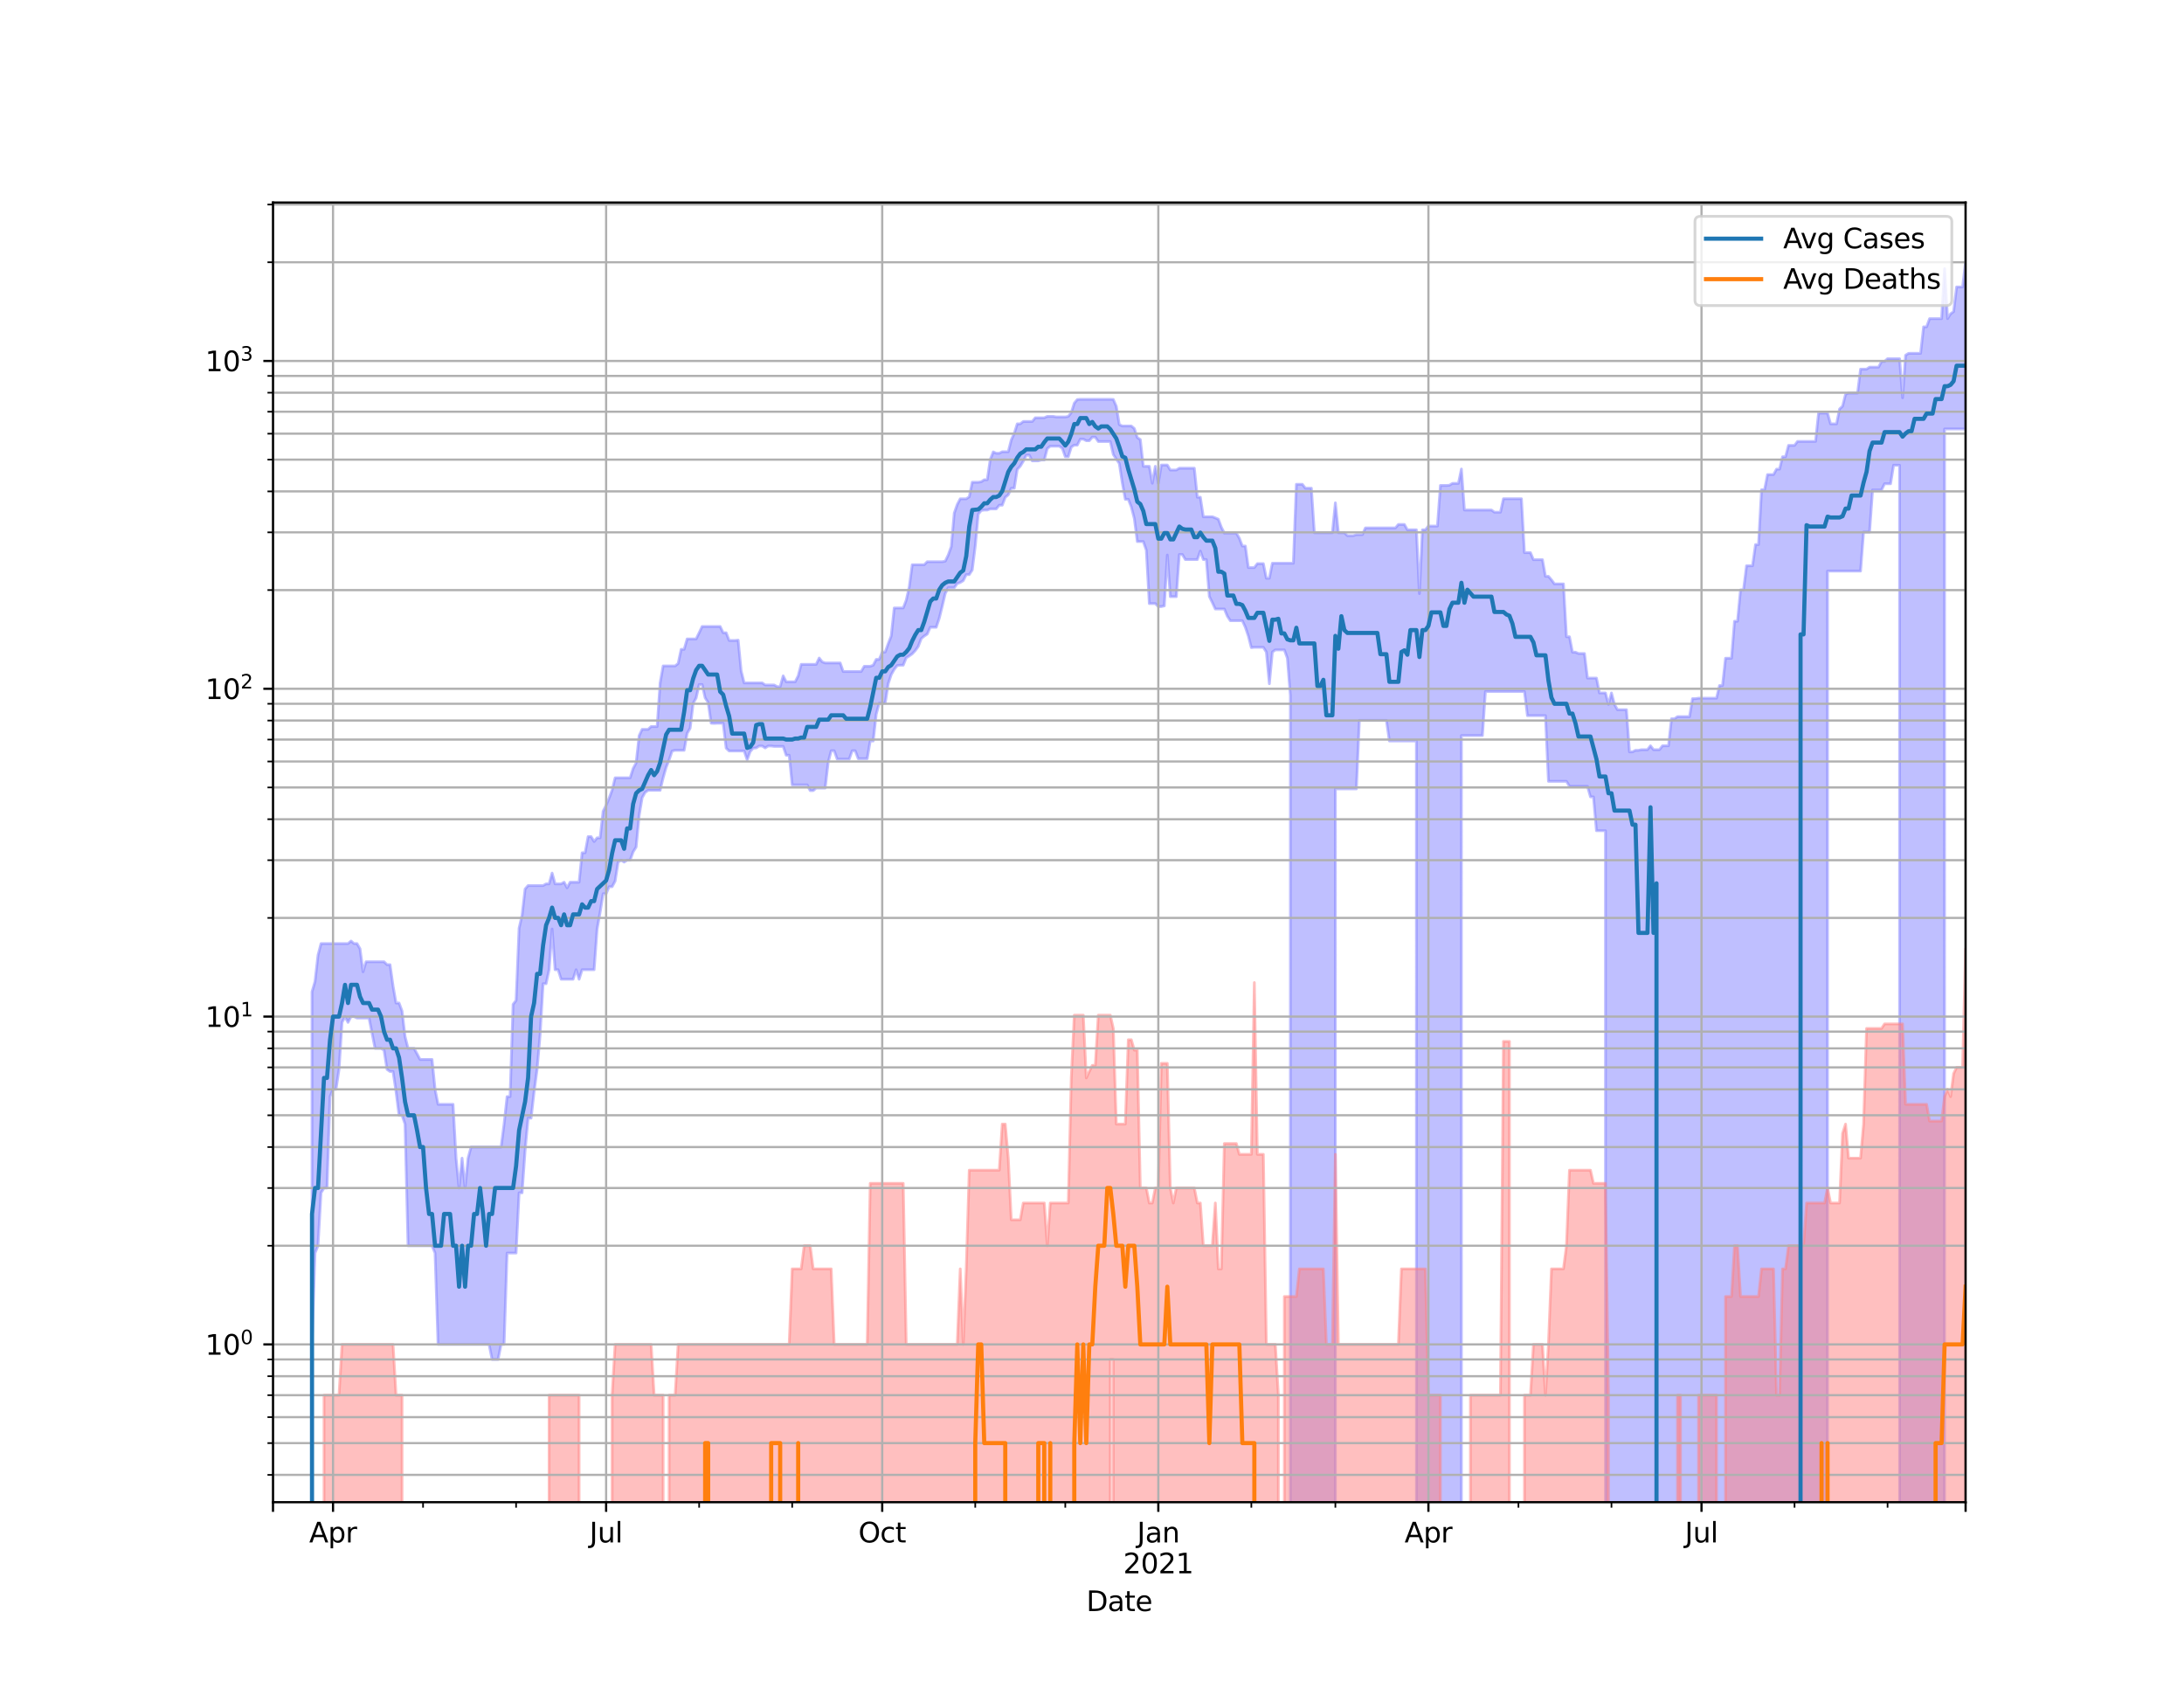 <?xml version="1.0" encoding="utf-8" standalone="no"?>
<!DOCTYPE svg PUBLIC "-//W3C//DTD SVG 1.1//EN"
  "http://www.w3.org/Graphics/SVG/1.1/DTD/svg11.dtd">
<svg height="612pt" version="1.1" viewBox="0 0 792 612" width="792pt" xmlns="http://www.w3.org/2000/svg" xmlns:xlink="http://www.w3.org/1999/xlink">
 <defs>
  <style type="text/css">*{stroke-linecap:butt;stroke-linejoin:round;}</style>
 </defs>
 <g id="figure_1">
  <g id="patch_1">
   <path d="M 0 612 
L 792 612 
L 792 0 
L 0 0 
z
" style="fill:#ffffff;"/>
  </g>
  <g id="axes_1">
   <g id="patch_2">
    <path d="M 99 544.68 
L 712.8 544.68 
L 712.8 73.44 
L 99 73.44 
z
" style="fill:#ffffff;"/>
   </g>
   <g id="PolyCollection_1">
    <path clip-path="url(#p68e2955192)" d="M 99 119355.074 
L 99 119355.074 
L 100.088 119355.074 
L 101.177 119355.074 
L 102.265 119355.074 
L 103.353 119355.074 
L 104.441 119355.074 
L 105.53 119355.074 
L 106.618 119355.074 
L 107.706 119355.074 
L 108.795 119355.074 
L 109.883 119355.074 
L 110.971 119355.074 
L 112.06 119355.074 
L 113.148 359.63 
L 114.236 355.866 
L 115.324 346.32 
L 116.413 342.136 
L 117.501 342.136 
L 118.589 342.136 
L 119.678 342.136 
L 120.766 342.136 
L 121.854 342.136 
L 122.943 342.136 
L 124.031 342.136 
L 125.119 342.136 
L 126.207 342.136 
L 127.296 341.217 
L 128.384 342.136 
L 129.472 342.136 
L 130.561 344.025 
L 131.649 352.358 
L 132.737 348.721 
L 133.826 348.721 
L 134.914 348.721 
L 136.002 348.721 
L 137.09 348.721 
L 138.179 348.721 
L 139.267 348.721 
L 140.355 349.786 
L 141.444 349.786 
L 142.532 357.505 
L 143.62 363.689 
L 144.709 363.689 
L 145.797 366.585 
L 146.885 375.799 
L 147.973 380.129 
L 149.062 380.129 
L 150.15 380.129 
L 151.238 382.102 
L 152.327 384.154 
L 153.415 384.154 
L 154.503 384.154 
L 155.591 384.154 
L 156.68 384.154 
L 157.768 394.98 
L 158.856 400.419 
L 159.945 400.419 
L 161.033 400.419 
L 162.121 400.419 
L 163.21 400.419 
L 164.298 400.419 
L 165.386 419.937 
L 166.474 430.763 
L 167.563 419.937 
L 168.651 430.763 
L 169.739 419.937 
L 170.828 415.912 
L 171.916 415.912 
L 173.004 415.912 
L 174.093 415.912 
L 175.181 415.912 
L 176.269 415.912 
L 177.357 415.912 
L 178.446 415.912 
L 179.534 415.912 
L 180.622 415.912 
L 181.711 415.912 
L 182.799 407.587 
L 183.887 397.628 
L 184.976 397.628 
L 186.064 364.161 
L 187.152 362.759 
L 188.24 336.573 
L 189.329 331.805 
L 190.417 322.35 
L 191.505 321.101 
L 192.594 321.101 
L 193.682 321.101 
L 194.77 321.101 
L 195.859 321.101 
L 196.947 321.101 
L 198.035 320.488 
L 199.123 320.488 
L 200.212 316.575 
L 201.3 320.488 
L 202.388 320.488 
L 203.477 320.488 
L 204.565 319.882 
L 205.653 321.931 
L 206.741 319.882 
L 207.83 319.882 
L 208.918 319.882 
L 210.006 319.882 
L 211.095 309.213 
L 212.183 309.213 
L 213.271 303.351 
L 214.36 303.351 
L 215.448 305.131 
L 216.536 303.79 
L 217.624 303.79 
L 218.713 294.158 
L 219.801 292.007 
L 220.889 289.382 
L 221.978 286.462 
L 223.066 282.032 
L 224.154 282.032 
L 225.243 282.032 
L 226.331 282.032 
L 227.419 282.032 
L 228.507 282.032 
L 229.596 278.67 
L 230.684 276.632 
L 231.772 266.772 
L 232.861 264.456 
L 233.949 264.456 
L 235.037 264.456 
L 236.126 263.436 
L 237.214 263.436 
L 238.302 263.436 
L 239.39 247.569 
L 240.479 241.461 
L 241.567 241.461 
L 242.655 241.461 
L 243.744 241.461 
L 244.832 241.461 
L 245.92 240.589 
L 247.009 235.449 
L 248.097 235.449 
L 249.185 231.676 
L 250.273 231.676 
L 251.362 231.676 
L 252.45 231.676 
L 253.538 229.434 
L 254.627 227.151 
L 255.715 227.151 
L 256.803 227.151 
L 257.891 227.151 
L 258.98 227.151 
L 260.068 227.151 
L 261.156 227.151 
L 262.245 229.434 
L 263.333 229.434 
L 264.421 232.225 
L 265.51 232.225 
L 266.598 232.225 
L 267.686 232.115 
L 268.774 243.296 
L 269.863 247.618 
L 270.951 247.618 
L 272.039 247.618 
L 273.128 247.618 
L 274.216 247.618 
L 275.304 247.618 
L 276.393 247.618 
L 277.481 248.367 
L 278.569 248.367 
L 279.657 248.367 
L 280.746 248.367 
L 281.834 248.973 
L 282.922 248.973 
L 284.011 245.057 
L 285.099 247.223 
L 286.187 247.223 
L 287.276 247.223 
L 288.364 247.223 
L 289.452 245.057 
L 290.54 240.892 
L 291.629 240.892 
L 292.717 240.892 
L 293.805 240.892 
L 294.894 240.892 
L 295.982 240.892 
L 297.07 238.596 
L 298.159 239.987 
L 299.247 240.373 
L 300.335 240.373 
L 301.423 240.373 
L 302.512 240.373 
L 303.6 240.373 
L 304.688 240.373 
L 305.777 243.478 
L 306.865 243.478 
L 307.953 243.478 
L 309.041 243.478 
L 310.13 243.478 
L 311.218 243.478 
L 312.306 243.478 
L 313.395 241.593 
L 314.483 241.593 
L 315.571 241.593 
L 316.66 241.198 
L 317.748 239.097 
L 318.836 239.097 
L 319.924 236.517 
L 321.013 236.397 
L 322.101 233.378 
L 323.189 230.596 
L 324.278 220.441 
L 325.366 220.441 
L 326.454 220.441 
L 327.543 220.441 
L 328.631 217.623 
L 329.719 212.836 
L 330.807 204.763 
L 331.896 204.763 
L 332.984 204.763 
L 334.072 204.763 
L 335.161 204.763 
L 336.249 203.673 
L 337.337 203.673 
L 338.426 203.673 
L 339.514 203.673 
L 340.602 203.673 
L 341.69 203.673 
L 342.779 203.483 
L 343.867 201.236 
L 344.955 198.219 
L 346.044 186.038 
L 347.132 182.932 
L 348.22 180.865 
L 349.309 180.865 
L 350.397 180.865 
L 351.485 180.136 
L 352.573 174.853 
L 353.662 174.853 
L 354.75 174.853 
L 355.838 174.672 
L 356.927 173.953 
L 358.015 173.953 
L 359.103 166.585 
L 360.191 163.864 
L 361.28 164.345 
L 362.368 164.345 
L 363.456 163.795 
L 364.545 163.795 
L 365.633 163.795 
L 366.721 159.523 
L 367.81 157.125 
L 368.898 153.688 
L 369.986 153.688 
L 371.074 152.828 
L 372.163 152.828 
L 373.251 152.828 
L 374.339 152.828 
L 375.428 151.479 
L 376.516 151.479 
L 377.604 151.479 
L 378.693 151.479 
L 379.781 150.982 
L 380.869 150.982 
L 381.957 150.982 
L 383.046 151.18 
L 384.134 151.18 
L 385.222 151.18 
L 386.311 151.18 
L 387.399 150.982 
L 388.487 149.62 
L 389.576 146.168 
L 390.664 144.879 
L 391.752 144.791 
L 392.84 144.791 
L 393.929 144.791 
L 395.017 144.791 
L 396.105 144.791 
L 397.194 144.791 
L 398.282 144.791 
L 399.37 144.791 
L 400.459 144.791 
L 401.547 144.791 
L 402.635 144.791 
L 403.723 144.832 
L 404.812 147.326 
L 405.9 153.954 
L 406.988 154.457 
L 408.077 154.457 
L 409.165 154.457 
L 410.253 154.457 
L 411.341 155.37 
L 412.43 158.667 
L 413.518 159.388 
L 414.606 169.077 
L 415.695 169.077 
L 416.783 169.077 
L 417.871 175.23 
L 418.96 169.077 
L 420.048 175.23 
L 421.136 168.625 
L 422.224 168.625 
L 423.313 168.625 
L 424.401 170.426 
L 425.489 170.426 
L 426.578 170.426 
L 427.666 169.764 
L 428.754 169.764 
L 429.843 169.764 
L 430.931 169.764 
L 432.019 169.764 
L 433.107 169.764 
L 434.196 180.284 
L 435.284 180.284 
L 436.372 187.378 
L 437.461 187.378 
L 438.549 187.378 
L 439.637 187.378 
L 440.726 187.796 
L 441.814 188.264 
L 442.902 191.152 
L 443.99 193.304 
L 445.079 193.304 
L 446.167 193.304 
L 447.255 193.304 
L 448.344 193.304 
L 449.432 195.153 
L 450.52 197.991 
L 451.609 197.991 
L 452.697 205.81 
L 453.785 205.81 
L 454.873 205.81 
L 455.962 204.376 
L 457.05 204.376 
L 458.138 204.376 
L 459.227 209.653 
L 460.315 209.653 
L 461.403 204.226 
L 462.491 204.226 
L 463.58 204.226 
L 464.668 204.226 
L 465.756 204.226 
L 466.845 204.226 
L 467.933 204.226 
L 469.021 204.226 
L 470.11 175.597 
L 471.198 175.597 
L 472.286 175.597 
L 473.374 177.015 
L 474.463 177.015 
L 475.551 177.015 
L 476.639 193.166 
L 477.728 193.166 
L 478.816 193.166 
L 479.904 193.166 
L 480.993 193.166 
L 482.081 193.166 
L 483.169 193.166 
L 484.257 182.313 
L 485.346 193.166 
L 486.434 193.166 
L 487.522 193.166 
L 488.611 194.211 
L 489.699 194.211 
L 490.787 194.211 
L 491.876 193.843 
L 492.964 193.843 
L 494.052 193.843 
L 495.14 191.435 
L 496.229 191.435 
L 497.317 191.435 
L 498.405 191.435 
L 499.494 191.435 
L 500.582 191.435 
L 501.67 191.435 
L 502.759 191.435 
L 503.847 191.435 
L 504.935 191.435 
L 506.023 191.435 
L 507.112 190.166 
L 508.2 190.166 
L 509.288 190.166 
L 510.377 192.107 
L 511.465 192.107 
L 512.553 192.107 
L 513.641 192.107 
L 514.73 215.24 
L 515.818 192.107 
L 516.906 192.107 
L 517.995 190.756 
L 519.083 190.756 
L 520.171 190.756 
L 521.26 190.756 
L 522.348 176.016 
L 523.436 176.016 
L 524.524 176.016 
L 525.613 175.941 
L 526.701 175.278 
L 527.789 175.278 
L 528.878 175.278 
L 529.966 170.061 
L 531.054 184.923 
L 532.143 184.923 
L 533.231 184.923 
L 534.319 184.923 
L 535.407 184.923 
L 536.496 184.923 
L 537.584 184.923 
L 538.672 184.923 
L 539.761 184.923 
L 540.849 184.923 
L 541.937 185.723 
L 543.026 185.723 
L 544.114 185.723 
L 545.202 180.838 
L 546.29 180.838 
L 547.379 180.838 
L 548.467 180.838 
L 549.555 180.838 
L 550.644 180.838 
L 551.732 180.838 
L 552.82 200.376 
L 553.909 200.376 
L 554.997 200.376 
L 556.085 202.938 
L 557.173 202.938 
L 558.262 202.938 
L 559.35 202.938 
L 560.438 208.969 
L 561.527 208.969 
L 562.615 210.25 
L 563.703 211.712 
L 564.791 211.712 
L 565.88 211.712 
L 566.968 211.712 
L 568.056 230.882 
L 569.145 230.882 
L 570.233 236.477 
L 571.321 236.477 
L 572.41 236.958 
L 573.498 236.958 
L 574.586 236.958 
L 575.674 245.865 
L 576.763 245.865 
L 577.851 245.865 
L 578.939 245.865 
L 580.028 251.261 
L 581.116 251.261 
L 582.204 251.261 
L 583.293 255.411 
L 584.381 251.261 
L 585.469 255.411 
L 586.557 257.348 
L 587.646 257.348 
L 588.734 257.348 
L 589.822 257.348 
L 590.911 272.62 
L 591.999 272.62 
L 593.087 272.06 
L 594.176 272.06 
L 595.264 271.822 
L 596.352 271.822 
L 597.44 271.822 
L 598.529 270.416 
L 599.617 271.822 
L 600.705 271.822 
L 601.794 271.822 
L 602.882 270.416 
L 603.97 270.416 
L 605.059 270.416 
L 606.147 260.62 
L 607.235 260.62 
L 608.323 259.861 
L 609.412 259.861 
L 610.5 259.861 
L 611.588 259.861 
L 612.677 259.861 
L 613.765 253.322 
L 614.853 253.322 
L 615.941 253.156 
L 617.03 253.156 
L 618.118 253.156 
L 619.206 253.156 
L 620.295 253.156 
L 621.383 253.156 
L 622.471 253.156 
L 623.56 248.568 
L 624.648 248.568 
L 625.736 238.679 
L 626.824 238.679 
L 627.913 238.679 
L 629.001 225.253 
L 630.089 225.253 
L 631.178 213.882 
L 632.266 213.882 
L 633.354 205.153 
L 634.443 205.153 
L 635.531 205.153 
L 636.619 197.463 
L 637.707 197.463 
L 638.796 177.586 
L 639.884 177.586 
L 640.972 172.073 
L 642.061 172.073 
L 643.149 172.073 
L 644.237 170.116 
L 645.326 170.116 
L 646.414 165.625 
L 647.502 165.625 
L 648.59 161.493 
L 649.679 161.493 
L 650.767 161.493 
L 651.855 160.056 
L 652.944 160.056 
L 654.032 160.056 
L 655.12 160.056 
L 656.209 160.056 
L 657.297 160.056 
L 658.385 160.056 
L 659.473 149.791 
L 660.562 149.791 
L 661.65 149.791 
L 662.738 149.791 
L 663.827 153.688 
L 664.915 153.688 
L 666.003 153.688 
L 667.091 148.301 
L 668.18 147.291 
L 669.268 142.965 
L 670.356 142.536 
L 671.445 142.536 
L 672.533 142.536 
L 673.621 142.536 
L 674.71 133.844 
L 675.798 133.844 
L 676.886 133.844 
L 677.974 133.127 
L 679.063 133.127 
L 680.151 133.127 
L 681.239 133.127 
L 682.328 131.055 
L 683.416 131.055 
L 684.504 130.07 
L 685.593 130.07 
L 686.681 130.07 
L 687.769 130.07 
L 688.857 130.07 
L 689.946 144.247 
L 691.034 128.805 
L 692.122 128.125 
L 693.211 128.111 
L 694.299 128.111 
L 695.387 128.111 
L 696.476 128.111 
L 697.564 118.511 
L 698.652 118.511 
L 699.74 115.539 
L 700.829 115.539 
L 701.917 115.539 
L 703.005 115.539 
L 704.094 115.539 
L 705.182 97.404 
L 706.27 115.539 
L 707.359 113.786 
L 708.447 113.002 
L 709.535 104.05 
L 710.623 104.05 
L 711.712 104.05 
L 712.8 94.86 
L 712.8 155.544 
L 712.8 155.544 
L 711.712 155.544 
L 710.623 155.544 
L 709.535 155.544 
L 708.447 155.544 
L 707.359 155.544 
L 706.27 155.544 
L 705.182 155.544 
L 704.094 119355.074 
L 703.005 119355.074 
L 701.917 119355.074 
L 700.829 119355.074 
L 699.74 119355.074 
L 698.652 119355.074 
L 697.564 119355.074 
L 696.476 119355.074 
L 695.387 119355.074 
L 694.299 119355.074 
L 693.211 119355.074 
L 692.122 119355.074 
L 691.034 119355.074 
L 689.946 119355.074 
L 688.857 168.7 
L 687.769 168.7 
L 686.681 168.7 
L 685.593 175.4 
L 684.504 175.4 
L 683.416 175.4 
L 682.328 177.65 
L 681.239 177.65 
L 680.151 177.65 
L 679.063 177.65 
L 677.974 192.925 
L 676.886 192.925 
L 675.798 192.925 
L 674.71 207.06 
L 673.621 207.06 
L 672.533 207.06 
L 671.445 207.06 
L 670.356 207.06 
L 669.268 207.06 
L 668.18 207.06 
L 667.091 207.06 
L 666.003 207.06 
L 664.915 207.06 
L 663.827 207.06 
L 662.738 207.06 
L 661.65 119355.074 
L 660.562 119355.074 
L 659.473 119355.074 
L 658.385 119355.074 
L 657.297 119355.074 
L 656.209 119355.074 
L 655.12 119355.074 
L 654.032 119355.074 
L 652.944 119355.074 
L 651.855 119355.074 
L 650.767 119355.074 
L 649.679 119355.074 
L 648.59 119355.074 
L 647.502 119355.074 
L 646.414 119355.074 
L 645.326 119355.074 
L 644.237 119355.074 
L 643.149 119355.074 
L 642.061 119355.074 
L 640.972 119355.074 
L 639.884 119355.074 
L 638.796 119355.074 
L 637.707 119355.074 
L 636.619 119355.074 
L 635.531 119355.074 
L 634.443 119355.074 
L 633.354 119355.074 
L 632.266 119355.074 
L 631.178 119355.074 
L 630.089 119355.074 
L 629.001 119355.074 
L 627.913 119355.074 
L 626.824 119355.074 
L 625.736 119355.074 
L 624.648 119355.074 
L 623.56 119355.074 
L 622.471 119355.074 
L 621.383 119355.074 
L 620.295 119355.074 
L 619.206 119355.074 
L 618.118 119355.074 
L 617.03 119355.074 
L 615.941 119355.074 
L 614.853 119355.074 
L 613.765 119355.074 
L 612.677 119355.074 
L 611.588 119355.074 
L 610.5 119355.074 
L 609.412 119355.074 
L 608.323 119355.074 
L 607.235 119355.074 
L 606.147 119355.074 
L 605.059 119355.074 
L 603.97 119355.074 
L 602.882 119355.074 
L 601.794 119355.074 
L 600.705 119355.074 
L 599.617 119355.074 
L 598.529 119355.074 
L 597.44 119355.074 
L 596.352 119355.074 
L 595.264 119355.074 
L 594.176 119355.074 
L 593.087 119355.074 
L 591.999 119355.074 
L 590.911 119355.074 
L 589.822 119355.074 
L 588.734 119355.074 
L 587.646 119355.074 
L 586.557 119355.074 
L 585.469 119355.074 
L 584.381 119355.074 
L 583.293 119355.074 
L 582.204 301.209 
L 581.116 301.209 
L 580.028 301.209 
L 578.939 301.209 
L 577.851 288.939 
L 576.763 288.939 
L 575.674 285.113 
L 574.586 285.113 
L 573.498 285.113 
L 572.41 285.113 
L 571.321 285.113 
L 570.233 285.113 
L 569.145 285.113 
L 568.056 283.302 
L 566.968 283.302 
L 565.88 283.302 
L 564.791 283.302 
L 563.703 283.302 
L 562.615 283.302 
L 561.527 283.302 
L 560.438 259.486 
L 559.35 259.486 
L 558.262 259.486 
L 557.173 259.486 
L 556.085 259.486 
L 554.997 259.486 
L 553.909 259.486 
L 552.82 250.732 
L 551.732 250.732 
L 550.644 250.732 
L 549.555 250.732 
L 548.467 250.732 
L 547.379 250.732 
L 546.29 250.732 
L 545.202 250.732 
L 544.114 250.732 
L 543.026 250.732 
L 541.937 250.732 
L 540.849 250.732 
L 539.761 250.732 
L 538.672 250.732 
L 537.584 266.701 
L 536.496 266.701 
L 535.407 266.701 
L 534.319 266.701 
L 533.231 266.701 
L 532.143 266.701 
L 531.054 266.701 
L 529.966 266.701 
L 528.878 119355.074 
L 527.789 119355.074 
L 526.701 119355.074 
L 525.613 119355.074 
L 524.524 119355.074 
L 523.436 119355.074 
L 522.348 119355.074 
L 521.26 119355.074 
L 520.171 119355.074 
L 519.083 119355.074 
L 517.995 119355.074 
L 516.906 119355.074 
L 515.818 119355.074 
L 514.73 119355.074 
L 513.641 268.674 
L 512.553 268.674 
L 511.465 268.674 
L 510.377 268.674 
L 509.288 268.674 
L 508.2 268.674 
L 507.112 268.674 
L 506.023 268.674 
L 504.935 268.674 
L 503.847 268.674 
L 502.759 261.197 
L 501.67 261.197 
L 500.582 261.197 
L 499.494 261.197 
L 498.405 261.197 
L 497.317 261.197 
L 496.229 261.197 
L 495.14 261.197 
L 494.052 261.197 
L 492.964 261.197 
L 491.876 286.044 
L 490.787 286.044 
L 489.699 286.044 
L 488.611 286.044 
L 487.522 286.044 
L 486.434 286.044 
L 485.346 286.044 
L 484.257 286.044 
L 483.169 119355.074 
L 482.081 119355.074 
L 480.993 119355.074 
L 479.904 119355.074 
L 478.816 119355.074 
L 477.728 119355.074 
L 476.639 119355.074 
L 475.551 119355.074 
L 474.463 119355.074 
L 473.374 119355.074 
L 472.286 119355.074 
L 471.198 119355.074 
L 470.11 119355.074 
L 469.021 119355.074 
L 467.933 252.173 
L 466.845 238.637 
L 465.756 235.645 
L 464.668 235.645 
L 463.58 235.645 
L 462.491 235.645 
L 461.403 236.437 
L 460.315 247.916 
L 459.227 236.437 
L 458.138 234.711 
L 457.05 234.711 
L 455.962 234.711 
L 454.873 234.711 
L 453.785 234.826 
L 452.697 230.632 
L 451.609 227.418 
L 450.52 225.061 
L 449.432 225.061 
L 448.344 225.061 
L 447.255 225.061 
L 446.167 225.061 
L 445.079 223.423 
L 443.99 220.823 
L 442.902 220.823 
L 441.814 220.823 
L 440.726 220.823 
L 439.637 218.489 
L 438.549 216.282 
L 437.461 202.896 
L 436.372 202.896 
L 435.284 199.823 
L 434.196 202.896 
L 433.107 202.896 
L 432.019 202.896 
L 430.931 202.896 
L 429.843 202.896 
L 428.754 201.055 
L 427.666 201.055 
L 426.578 216.336 
L 425.489 216.336 
L 424.401 216.336 
L 423.313 201.256 
L 422.224 219.686 
L 421.136 219.946 
L 420.048 219.946 
L 418.96 218.856 
L 417.871 218.856 
L 416.783 218.856 
L 415.695 199.49 
L 414.606 196.369 
L 413.518 196.369 
L 412.43 196.369 
L 411.341 188.014 
L 410.253 183.831 
L 409.165 181.056 
L 408.077 181.056 
L 406.988 175.12 
L 405.9 168.06 
L 404.812 166.451 
L 403.723 164.802 
L 402.635 160.102 
L 401.547 160.102 
L 400.459 160.102 
L 399.37 160.102 
L 398.282 160.102 
L 397.194 158.499 
L 396.105 158.499 
L 395.017 159.794 
L 393.929 159.794 
L 392.84 159.227 
L 391.752 159.227 
L 390.664 161.4 
L 389.576 161.4 
L 388.487 162.104 
L 387.399 165.605 
L 386.311 165.605 
L 385.222 162.531 
L 384.134 161.784 
L 383.046 161.784 
L 381.957 161.784 
L 380.869 161.784 
L 379.781 162.646 
L 378.693 166.792 
L 377.604 166.792 
L 376.516 167.114 
L 375.428 167.114 
L 374.339 167.114 
L 373.251 165.051 
L 372.163 165.051 
L 371.074 167.26 
L 369.986 169.034 
L 368.898 170.204 
L 367.81 177.028 
L 366.721 177.028 
L 365.633 179.418 
L 364.545 180.311 
L 363.456 183.187 
L 362.368 183.187 
L 361.28 184.527 
L 360.191 184.527 
L 359.103 184.527 
L 358.015 184.937 
L 356.927 184.937 
L 355.838 185.1 
L 354.75 186.43 
L 353.662 198.01 
L 352.573 206.677 
L 351.485 208.34 
L 350.397 208.34 
L 349.309 210.539 
L 348.22 211.22 
L 347.132 211.588 
L 346.044 213.115 
L 344.955 213.115 
L 343.867 213.115 
L 342.779 215.187 
L 341.69 219.83 
L 340.602 224.204 
L 339.514 227.452 
L 338.426 227.452 
L 337.337 227.452 
L 336.249 229.924 
L 335.161 230.632 
L 334.072 231.567 
L 332.984 234.403 
L 331.896 235.921 
L 330.807 237.079 
L 329.719 237.852 
L 328.631 238.513 
L 327.543 241.198 
L 326.454 241.198 
L 325.366 241.329 
L 324.278 242.707 
L 323.189 244.634 
L 322.101 247.916 
L 321.013 254.952 
L 319.924 254.952 
L 318.836 254.952 
L 317.748 258.989 
L 316.66 268.674 
L 315.571 268.674 
L 314.483 275.09 
L 313.395 275.09 
L 312.306 275.09 
L 311.218 275.09 
L 310.13 272.219 
L 309.041 272.219 
L 307.953 275.259 
L 306.865 275.259 
L 305.777 275.259 
L 304.688 275.259 
L 303.6 275.259 
L 302.512 272.219 
L 301.423 272.219 
L 300.335 276.371 
L 299.247 285.732 
L 298.159 285.732 
L 297.07 285.732 
L 295.982 285.732 
L 294.894 286.673 
L 293.805 286.673 
L 292.717 284.604 
L 291.629 284.604 
L 290.54 284.604 
L 289.452 284.604 
L 288.364 284.604 
L 287.276 284.604 
L 286.187 273.84 
L 285.099 273.84 
L 284.011 270.648 
L 282.922 270.648 
L 281.834 270.648 
L 280.746 270.648 
L 279.657 270.493 
L 278.569 270.493 
L 277.481 271.192 
L 276.393 270.493 
L 275.304 270.493 
L 274.216 271.192 
L 273.128 271.271 
L 272.039 272.54 
L 270.951 275.514 
L 269.863 272.299 
L 268.774 272.299 
L 267.686 272.299 
L 266.598 272.299 
L 265.51 272.299 
L 264.421 272.299 
L 263.333 271.271 
L 262.245 262.239 
L 261.156 262.239 
L 260.068 262.239 
L 258.98 262.304 
L 257.891 262.239 
L 256.803 254.724 
L 255.715 253.046 
L 254.627 248.216 
L 253.538 248.216 
L 252.45 253.046 
L 251.362 255.067 
L 250.273 264.046 
L 249.185 265.918 
L 248.097 272.06 
L 247.009 272.06 
L 245.92 272.06 
L 244.832 272.06 
L 243.744 272.299 
L 242.655 275.514 
L 241.567 278.22 
L 240.479 282.032 
L 239.39 286.568 
L 238.302 286.568 
L 237.214 286.568 
L 236.126 286.568 
L 235.037 286.568 
L 233.949 287.311 
L 232.861 289.271 
L 231.772 295.77 
L 230.684 307.132 
L 229.596 308.887 
L 228.507 311.895 
L 227.419 311.895 
L 226.331 312.588 
L 225.243 311.895 
L 224.154 312.588 
L 223.066 319.482 
L 221.978 321.514 
L 220.889 321.514 
L 219.801 324.064 
L 218.713 324.064 
L 217.624 330.802 
L 216.536 336.852 
L 215.448 351.61 
L 214.36 351.61 
L 213.271 351.61 
L 212.183 351.61 
L 211.095 351.61 
L 210.006 355.066 
L 208.918 351.61 
L 207.83 355.066 
L 206.741 355.066 
L 205.653 355.066 
L 204.565 355.066 
L 203.477 355.066 
L 202.388 351.61 
L 201.3 351.61 
L 200.212 336.852 
L 199.123 351.61 
L 198.035 356.679 
L 196.947 356.679 
L 195.859 375.209 
L 194.77 387.765 
L 193.682 395.848 
L 192.594 405.435 
L 191.505 405.435 
L 190.417 417.219 
L 189.329 432.513 
L 188.24 432.513 
L 187.152 454.343 
L 186.064 454.343 
L 184.976 454.343 
L 183.887 454.343 
L 182.799 487.477 
L 181.711 487.477 
L 180.622 492.916 
L 179.534 492.916 
L 178.446 492.916 
L 177.357 487.477 
L 176.269 487.477 
L 175.181 487.477 
L 174.093 487.477 
L 173.004 487.477 
L 171.916 487.477 
L 170.828 487.477 
L 169.739 487.477 
L 168.651 487.477 
L 167.563 487.477 
L 166.474 487.477 
L 165.386 487.477 
L 164.298 487.477 
L 163.21 487.477 
L 162.121 487.477 
L 161.033 487.477 
L 159.945 487.477 
L 158.856 487.477 
L 157.768 454.343 
L 156.68 451.695 
L 155.591 451.695 
L 154.503 451.695 
L 153.415 451.695 
L 152.327 451.695 
L 151.238 451.695 
L 150.15 451.695 
L 149.062 451.695 
L 147.973 451.695 
L 146.885 407.587 
L 145.797 404.392 
L 144.709 404.392 
L 143.62 395.848 
L 142.532 388.519 
L 141.444 388.519 
L 140.355 387.765 
L 139.267 380.779 
L 138.179 380.129 
L 137.09 380.129 
L 136.002 380.129 
L 134.914 374.626 
L 133.826 369.129 
L 132.737 369.129 
L 131.649 369.129 
L 130.561 369.129 
L 129.472 369.129 
L 128.384 368.61 
L 127.296 368.61 
L 126.207 370.717 
L 125.119 368.61 
L 124.031 370.717 
L 122.943 387.765 
L 121.854 394.98 
L 120.766 394.98 
L 119.678 397.628 
L 118.589 430.763 
L 117.501 430.763 
L 116.413 432.513 
L 115.324 451.695 
L 114.236 454.343 
L 113.148 487.477 
L 112.06 119355.074 
L 110.971 119355.074 
L 109.883 119355.074 
L 108.795 119355.074 
L 107.706 119355.074 
L 106.618 119355.074 
L 105.53 119355.074 
L 104.441 119355.074 
L 103.353 119355.074 
L 102.265 119355.074 
L 101.177 119355.074 
L 100.088 119355.074 
L 99 119355.074 
z
" style="fill:#8080ff;fill-opacity:0.5;stroke:#8080ff;stroke-opacity:0.5;"/>
   </g>
   <g id="PolyCollection_2">
    <path clip-path="url(#p68e2955192)" d="M 99 119355.074 
L 99 119355.074 
L 100.088 119355.074 
L 101.177 119355.074 
L 102.265 119355.074 
L 103.353 119355.074 
L 104.441 119355.074 
L 105.53 119355.074 
L 106.618 119355.074 
L 107.706 119355.074 
L 108.795 119355.074 
L 109.883 119355.074 
L 110.971 119355.074 
L 112.06 119355.074 
L 113.148 119355.074 
L 114.236 119355.074 
L 115.324 119355.074 
L 116.413 119355.074 
L 117.501 505.89 
L 118.589 505.89 
L 119.678 505.89 
L 120.766 505.89 
L 121.854 505.89 
L 122.943 505.89 
L 124.031 487.477 
L 125.119 487.477 
L 126.207 487.477 
L 127.296 487.477 
L 128.384 487.477 
L 129.472 487.477 
L 130.561 487.477 
L 131.649 487.477 
L 132.737 487.477 
L 133.826 487.477 
L 134.914 487.477 
L 136.002 487.477 
L 137.09 487.477 
L 138.179 487.477 
L 139.267 487.477 
L 140.355 487.477 
L 141.444 487.477 
L 142.532 487.477 
L 143.62 505.89 
L 144.709 505.89 
L 145.797 505.89 
L 146.885 119355.074 
L 147.973 119355.074 
L 149.062 119355.074 
L 150.15 119355.074 
L 151.238 119355.074 
L 152.327 119355.074 
L 153.415 119355.074 
L 154.503 119355.074 
L 155.591 119355.074 
L 156.68 119355.074 
L 157.768 119355.074 
L 158.856 119355.074 
L 159.945 119355.074 
L 161.033 119355.074 
L 162.121 119355.074 
L 163.21 119355.074 
L 164.298 119355.074 
L 165.386 119355.074 
L 166.474 119355.074 
L 167.563 119355.074 
L 168.651 119355.074 
L 169.739 119355.074 
L 170.828 119355.074 
L 171.916 119355.074 
L 173.004 119355.074 
L 174.093 119355.074 
L 175.181 119355.074 
L 176.269 119355.074 
L 177.357 119355.074 
L 178.446 119355.074 
L 179.534 119355.074 
L 180.622 119355.074 
L 181.711 119355.074 
L 182.799 119355.074 
L 183.887 119355.074 
L 184.976 119355.074 
L 186.064 119355.074 
L 187.152 119355.074 
L 188.24 119355.074 
L 189.329 119355.074 
L 190.417 119355.074 
L 191.505 119355.074 
L 192.594 119355.074 
L 193.682 119355.074 
L 194.77 119355.074 
L 195.859 119355.074 
L 196.947 119355.074 
L 198.035 119355.074 
L 199.123 505.89 
L 200.212 505.89 
L 201.3 505.89 
L 202.388 505.89 
L 203.477 505.89 
L 204.565 505.89 
L 205.653 505.89 
L 206.741 505.89 
L 207.83 505.89 
L 208.918 505.89 
L 210.006 505.89 
L 211.095 119355.074 
L 212.183 119355.074 
L 213.271 119355.074 
L 214.36 119355.074 
L 215.448 119355.074 
L 216.536 119355.074 
L 217.624 119355.074 
L 218.713 119355.074 
L 219.801 119355.074 
L 220.889 119355.074 
L 221.978 505.89 
L 223.066 487.477 
L 224.154 487.477 
L 225.243 487.477 
L 226.331 487.477 
L 227.419 487.477 
L 228.507 487.477 
L 229.596 487.477 
L 230.684 487.477 
L 231.772 487.477 
L 232.861 487.477 
L 233.949 487.477 
L 235.037 487.477 
L 236.126 487.477 
L 237.214 505.89 
L 238.302 505.89 
L 239.39 505.89 
L 240.479 505.89 
L 241.567 119355.074 
L 242.655 505.89 
L 243.744 505.89 
L 244.832 505.89 
L 245.92 487.477 
L 247.009 487.477 
L 248.097 487.477 
L 249.185 487.477 
L 250.273 487.477 
L 251.362 487.477 
L 252.45 487.477 
L 253.538 487.477 
L 254.627 487.477 
L 255.715 487.477 
L 256.803 487.477 
L 257.891 487.477 
L 258.98 487.477 
L 260.068 487.477 
L 261.156 487.477 
L 262.245 487.477 
L 263.333 487.477 
L 264.421 487.477 
L 265.51 487.477 
L 266.598 487.477 
L 267.686 487.477 
L 268.774 487.477 
L 269.863 487.477 
L 270.951 487.477 
L 272.039 487.477 
L 273.128 487.477 
L 274.216 487.477 
L 275.304 487.477 
L 276.393 487.477 
L 277.481 487.477 
L 278.569 487.477 
L 279.657 487.477 
L 280.746 487.477 
L 281.834 487.477 
L 282.922 487.477 
L 284.011 487.477 
L 285.099 487.477 
L 286.187 487.477 
L 287.276 460.084 
L 288.364 460.084 
L 289.452 460.084 
L 290.54 460.084 
L 291.629 451.695 
L 292.717 451.695 
L 293.805 451.695 
L 294.894 460.084 
L 295.982 460.084 
L 297.07 460.084 
L 298.159 460.084 
L 299.247 460.084 
L 300.335 460.084 
L 301.423 460.084 
L 302.512 487.477 
L 303.6 487.477 
L 304.688 487.477 
L 305.777 487.477 
L 306.865 487.477 
L 307.953 487.477 
L 309.041 487.477 
L 310.13 487.477 
L 311.218 487.477 
L 312.306 487.477 
L 313.395 487.477 
L 314.483 487.477 
L 315.571 429.07 
L 316.66 429.07 
L 317.748 429.07 
L 318.836 429.07 
L 319.924 429.07 
L 321.013 429.07 
L 322.101 429.07 
L 323.189 429.07 
L 324.278 429.07 
L 325.366 429.07 
L 326.454 429.07 
L 327.543 429.07 
L 328.631 487.477 
L 329.719 487.477 
L 330.807 487.477 
L 331.896 487.477 
L 332.984 487.477 
L 334.072 487.477 
L 335.161 487.477 
L 336.249 487.477 
L 337.337 487.477 
L 338.426 487.477 
L 339.514 487.477 
L 340.602 487.477 
L 341.69 487.477 
L 342.779 487.477 
L 343.867 487.477 
L 344.955 487.477 
L 346.044 487.477 
L 347.132 487.477 
L 348.22 460.084 
L 349.309 487.477 
L 350.397 460.084 
L 351.485 424.302 
L 352.573 424.302 
L 353.662 424.302 
L 354.75 424.302 
L 355.838 424.302 
L 356.927 424.302 
L 358.015 424.302 
L 359.103 424.302 
L 360.191 424.302 
L 361.28 424.302 
L 362.368 424.302 
L 363.456 407.587 
L 364.545 407.587 
L 365.633 419.937 
L 366.721 442.282 
L 367.81 442.282 
L 368.898 442.282 
L 369.986 442.282 
L 371.074 436.202 
L 372.163 436.202 
L 373.251 436.202 
L 374.339 436.202 
L 375.428 436.202 
L 376.516 436.202 
L 377.604 436.202 
L 378.693 436.202 
L 379.781 451.695 
L 380.869 436.202 
L 381.957 436.202 
L 383.046 436.202 
L 384.134 436.202 
L 385.222 436.202 
L 386.311 436.202 
L 387.399 436.202 
L 388.487 390.848 
L 389.576 368.096 
L 390.664 368.096 
L 391.752 368.096 
L 392.84 368.096 
L 393.929 390.848 
L 395.017 388.519 
L 396.105 386.29 
L 397.194 386.29 
L 398.282 368.096 
L 399.37 368.096 
L 400.459 368.096 
L 401.547 368.096 
L 402.635 368.096 
L 403.723 372.914 
L 404.812 407.587 
L 405.9 407.587 
L 406.988 407.587 
L 408.077 407.587 
L 409.165 376.999 
L 410.253 376.999 
L 411.341 380.779 
L 412.43 380.779 
L 413.518 430.763 
L 414.606 430.763 
L 415.695 430.763 
L 416.783 436.202 
L 417.871 436.202 
L 418.96 430.763 
L 420.048 430.763 
L 421.136 385.568 
L 422.224 385.568 
L 423.313 385.568 
L 424.401 430.763 
L 425.489 436.202 
L 426.578 430.763 
L 427.666 430.763 
L 428.754 430.763 
L 429.843 430.763 
L 430.931 430.763 
L 432.019 430.763 
L 433.107 430.763 
L 434.196 436.202 
L 435.284 436.202 
L 436.372 451.695 
L 437.461 451.695 
L 438.549 451.695 
L 439.637 451.695 
L 440.726 436.202 
L 441.814 460.084 
L 442.902 460.084 
L 443.99 414.637 
L 445.079 414.637 
L 446.167 414.637 
L 447.255 414.637 
L 448.344 414.637 
L 449.432 418.56 
L 450.52 418.56 
L 451.609 418.56 
L 452.697 418.56 
L 453.785 418.56 
L 454.873 356.271 
L 455.962 418.56 
L 457.05 418.56 
L 458.138 418.56 
L 459.227 487.477 
L 460.315 487.477 
L 461.403 487.477 
L 462.491 487.477 
L 463.58 505.89 
L 464.668 119355.074 
L 465.756 470.107 
L 466.845 470.107 
L 467.933 470.107 
L 469.021 470.107 
L 470.11 470.107 
L 471.198 460.084 
L 472.286 460.084 
L 473.374 460.084 
L 474.463 460.084 
L 475.551 460.084 
L 476.639 460.084 
L 477.728 460.084 
L 478.816 460.084 
L 479.904 460.084 
L 480.993 487.477 
L 482.081 487.477 
L 483.169 487.477 
L 484.257 418.56 
L 485.346 487.477 
L 486.434 487.477 
L 487.522 487.477 
L 488.611 487.477 
L 489.699 487.477 
L 490.787 487.477 
L 491.876 487.477 
L 492.964 487.477 
L 494.052 487.477 
L 495.14 487.477 
L 496.229 487.477 
L 497.317 487.477 
L 498.405 487.477 
L 499.494 487.477 
L 500.582 487.477 
L 501.67 487.477 
L 502.759 487.477 
L 503.847 487.477 
L 504.935 487.477 
L 506.023 487.477 
L 507.112 487.477 
L 508.2 460.084 
L 509.288 460.084 
L 510.377 460.084 
L 511.465 460.084 
L 512.553 460.084 
L 513.641 460.084 
L 514.73 460.084 
L 515.818 460.084 
L 516.906 460.084 
L 517.995 505.89 
L 519.083 505.89 
L 520.171 505.89 
L 521.26 505.89 
L 522.348 505.89 
L 523.436 119355.074 
L 524.524 119355.074 
L 525.613 119355.074 
L 526.701 119355.074 
L 527.789 119355.074 
L 528.878 119355.074 
L 529.966 119355.074 
L 531.054 119355.074 
L 532.143 119355.074 
L 533.231 505.89 
L 534.319 505.89 
L 535.407 505.89 
L 536.496 505.89 
L 537.584 505.89 
L 538.672 505.89 
L 539.761 505.89 
L 540.849 505.89 
L 541.937 505.89 
L 543.026 505.89 
L 544.114 505.89 
L 545.202 377.61 
L 546.29 377.61 
L 547.379 377.61 
L 548.467 119355.074 
L 549.555 119355.074 
L 550.644 119355.074 
L 551.732 119355.074 
L 552.82 505.89 
L 553.909 505.89 
L 554.997 505.89 
L 556.085 487.477 
L 557.173 487.477 
L 558.262 487.477 
L 559.35 487.477 
L 560.438 505.89 
L 561.527 487.477 
L 562.615 460.084 
L 563.703 460.084 
L 564.791 460.084 
L 565.88 460.084 
L 566.968 460.084 
L 568.056 451.695 
L 569.145 424.302 
L 570.233 424.302 
L 571.321 424.302 
L 572.41 424.302 
L 573.498 424.302 
L 574.586 424.302 
L 575.674 424.302 
L 576.763 424.302 
L 577.851 429.07 
L 578.939 429.07 
L 580.028 429.07 
L 581.116 429.07 
L 582.204 429.07 
L 583.293 505.89 
L 584.381 119355.074 
L 585.469 119355.074 
L 586.557 119355.074 
L 587.646 119355.074 
L 588.734 119355.074 
L 589.822 119355.074 
L 590.911 119355.074 
L 591.999 119355.074 
L 593.087 119355.074 
L 594.176 119355.074 
L 595.264 119355.074 
L 596.352 119355.074 
L 597.44 119355.074 
L 598.529 119355.074 
L 599.617 119355.074 
L 600.705 119355.074 
L 601.794 119355.074 
L 602.882 119355.074 
L 603.97 119355.074 
L 605.059 119355.074 
L 606.147 119355.074 
L 607.235 119355.074 
L 608.323 505.89 
L 609.412 505.89 
L 610.5 119355.074 
L 611.588 119355.074 
L 612.677 119355.074 
L 613.765 119355.074 
L 614.853 119355.074 
L 615.941 505.89 
L 617.03 505.89 
L 618.118 505.89 
L 619.206 505.89 
L 620.295 505.89 
L 621.383 505.89 
L 622.471 505.89 
L 623.56 119355.074 
L 624.648 119355.074 
L 625.736 470.107 
L 626.824 470.107 
L 627.913 470.107 
L 629.001 451.695 
L 630.089 451.695 
L 631.178 470.107 
L 632.266 470.107 
L 633.354 470.107 
L 634.443 470.107 
L 635.531 470.107 
L 636.619 470.107 
L 637.707 470.107 
L 638.796 460.084 
L 639.884 460.084 
L 640.972 460.084 
L 642.061 460.084 
L 643.149 460.084 
L 644.237 505.89 
L 645.326 505.89 
L 646.414 460.084 
L 647.502 460.084 
L 648.59 451.695 
L 649.679 451.695 
L 650.767 451.695 
L 651.855 451.695 
L 652.944 451.695 
L 654.032 451.695 
L 655.12 436.202 
L 656.209 436.202 
L 657.297 436.202 
L 658.385 436.202 
L 659.473 436.202 
L 660.562 436.202 
L 661.65 436.202 
L 662.738 430.763 
L 663.827 436.202 
L 664.915 436.202 
L 666.003 436.202 
L 667.091 436.202 
L 668.18 410.992 
L 669.268 407.587 
L 670.356 419.937 
L 671.445 419.937 
L 672.533 419.937 
L 673.621 419.937 
L 674.71 419.937 
L 675.798 407.587 
L 676.886 372.914 
L 677.974 372.914 
L 679.063 372.914 
L 680.151 372.914 
L 681.239 372.914 
L 682.328 372.914 
L 683.416 371.258 
L 684.504 371.258 
L 685.593 371.258 
L 686.681 371.258 
L 687.769 371.258 
L 688.857 371.258 
L 689.946 371.258 
L 691.034 400.419 
L 692.122 400.419 
L 693.211 400.419 
L 694.299 400.419 
L 695.387 400.419 
L 696.476 400.419 
L 697.564 400.419 
L 698.652 400.419 
L 699.74 406.5 
L 700.829 406.5 
L 701.917 406.5 
L 703.005 406.5 
L 704.094 406.5 
L 705.182 397.628 
L 706.27 394.98 
L 707.359 397.628 
L 708.447 389.284 
L 709.535 387.023 
L 710.623 387.023 
L 711.712 387.023 
L 712.8 344.025 
L 712.8 119355.074 
L 712.8 119355.074 
L 711.712 119355.074 
L 710.623 119355.074 
L 709.535 119355.074 
L 708.447 119355.074 
L 707.359 119355.074 
L 706.27 119355.074 
L 705.182 119355.074 
L 704.094 119355.074 
L 703.005 119355.074 
L 701.917 119355.074 
L 700.829 119355.074 
L 699.74 119355.074 
L 698.652 119355.074 
L 697.564 119355.074 
L 696.476 119355.074 
L 695.387 119355.074 
L 694.299 119355.074 
L 693.211 119355.074 
L 692.122 119355.074 
L 691.034 119355.074 
L 689.946 119355.074 
L 688.857 119355.074 
L 687.769 119355.074 
L 686.681 119355.074 
L 685.593 119355.074 
L 684.504 119355.074 
L 683.416 119355.074 
L 682.328 119355.074 
L 681.239 119355.074 
L 680.151 119355.074 
L 679.063 119355.074 
L 677.974 119355.074 
L 676.886 119355.074 
L 675.798 119355.074 
L 674.71 119355.074 
L 673.621 119355.074 
L 672.533 119355.074 
L 671.445 119355.074 
L 670.356 119355.074 
L 669.268 119355.074 
L 668.18 119355.074 
L 667.091 119355.074 
L 666.003 119355.074 
L 664.915 119355.074 
L 663.827 119355.074 
L 662.738 119355.074 
L 661.65 119355.074 
L 660.562 119355.074 
L 659.473 119355.074 
L 658.385 119355.074 
L 657.297 119355.074 
L 656.209 119355.074 
L 655.12 119355.074 
L 654.032 119355.074 
L 652.944 119355.074 
L 651.855 119355.074 
L 650.767 119355.074 
L 649.679 119355.074 
L 648.59 119355.074 
L 647.502 119355.074 
L 646.414 119355.074 
L 645.326 119355.074 
L 644.237 119355.074 
L 643.149 119355.074 
L 642.061 119355.074 
L 640.972 119355.074 
L 639.884 119355.074 
L 638.796 119355.074 
L 637.707 119355.074 
L 636.619 119355.074 
L 635.531 119355.074 
L 634.443 119355.074 
L 633.354 119355.074 
L 632.266 119355.074 
L 631.178 119355.074 
L 630.089 119355.074 
L 629.001 119355.074 
L 627.913 119355.074 
L 626.824 119355.074 
L 625.736 119355.074 
L 624.648 119355.074 
L 623.56 119355.074 
L 622.471 119355.074 
L 621.383 119355.074 
L 620.295 119355.074 
L 619.206 119355.074 
L 618.118 119355.074 
L 617.03 119355.074 
L 615.941 119355.074 
L 614.853 119355.074 
L 613.765 119355.074 
L 612.677 119355.074 
L 611.588 119355.074 
L 610.5 119355.074 
L 609.412 119355.074 
L 608.323 119355.074 
L 607.235 119355.074 
L 606.147 119355.074 
L 605.059 119355.074 
L 603.97 119355.074 
L 602.882 119355.074 
L 601.794 119355.074 
L 600.705 119355.074 
L 599.617 119355.074 
L 598.529 119355.074 
L 597.44 119355.074 
L 596.352 119355.074 
L 595.264 119355.074 
L 594.176 119355.074 
L 593.087 119355.074 
L 591.999 119355.074 
L 590.911 119355.074 
L 589.822 119355.074 
L 588.734 119355.074 
L 587.646 119355.074 
L 586.557 119355.074 
L 585.469 119355.074 
L 584.381 119355.074 
L 583.293 119355.074 
L 582.204 119355.074 
L 581.116 119355.074 
L 580.028 119355.074 
L 578.939 119355.074 
L 577.851 119355.074 
L 576.763 119355.074 
L 575.674 119355.074 
L 574.586 119355.074 
L 573.498 119355.074 
L 572.41 119355.074 
L 571.321 119355.074 
L 570.233 119355.074 
L 569.145 119355.074 
L 568.056 119355.074 
L 566.968 119355.074 
L 565.88 119355.074 
L 564.791 119355.074 
L 563.703 119355.074 
L 562.615 119355.074 
L 561.527 119355.074 
L 560.438 119355.074 
L 559.35 119355.074 
L 558.262 119355.074 
L 557.173 119355.074 
L 556.085 119355.074 
L 554.997 119355.074 
L 553.909 119355.074 
L 552.82 119355.074 
L 551.732 119355.074 
L 550.644 119355.074 
L 549.555 119355.074 
L 548.467 119355.074 
L 547.379 119355.074 
L 546.29 119355.074 
L 545.202 119355.074 
L 544.114 119355.074 
L 543.026 119355.074 
L 541.937 119355.074 
L 540.849 119355.074 
L 539.761 119355.074 
L 538.672 119355.074 
L 537.584 119355.074 
L 536.496 119355.074 
L 535.407 119355.074 
L 534.319 119355.074 
L 533.231 119355.074 
L 532.143 119355.074 
L 531.054 119355.074 
L 529.966 119355.074 
L 528.878 119355.074 
L 527.789 119355.074 
L 526.701 119355.074 
L 525.613 119355.074 
L 524.524 119355.074 
L 523.436 119355.074 
L 522.348 119355.074 
L 521.26 119355.074 
L 520.171 119355.074 
L 519.083 119355.074 
L 517.995 119355.074 
L 516.906 119355.074 
L 515.818 119355.074 
L 514.73 119355.074 
L 513.641 119355.074 
L 512.553 119355.074 
L 511.465 119355.074 
L 510.377 119355.074 
L 509.288 119355.074 
L 508.2 119355.074 
L 507.112 119355.074 
L 506.023 119355.074 
L 504.935 119355.074 
L 503.847 119355.074 
L 502.759 119355.074 
L 501.67 119355.074 
L 500.582 119355.074 
L 499.494 119355.074 
L 498.405 119355.074 
L 497.317 119355.074 
L 496.229 119355.074 
L 495.14 119355.074 
L 494.052 119355.074 
L 492.964 119355.074 
L 491.876 119355.074 
L 490.787 119355.074 
L 489.699 119355.074 
L 488.611 119355.074 
L 487.522 119355.074 
L 486.434 119355.074 
L 485.346 119355.074 
L 484.257 119355.074 
L 483.169 119355.074 
L 482.081 119355.074 
L 480.993 119355.074 
L 479.904 119355.074 
L 478.816 119355.074 
L 477.728 119355.074 
L 476.639 119355.074 
L 475.551 119355.074 
L 474.463 119355.074 
L 473.374 119355.074 
L 472.286 119355.074 
L 471.198 119355.074 
L 470.11 119355.074 
L 469.021 119355.074 
L 467.933 119355.074 
L 466.845 119355.074 
L 465.756 119355.074 
L 464.668 119355.074 
L 463.58 119355.074 
L 462.491 119355.074 
L 461.403 119355.074 
L 460.315 119355.074 
L 459.227 119355.074 
L 458.138 119355.074 
L 457.05 119355.074 
L 455.962 119355.074 
L 454.873 119355.074 
L 453.785 119355.074 
L 452.697 119355.074 
L 451.609 119355.074 
L 450.52 119355.074 
L 449.432 119355.074 
L 448.344 119355.074 
L 447.255 119355.074 
L 446.167 119355.074 
L 445.079 119355.074 
L 443.99 119355.074 
L 442.902 119355.074 
L 441.814 119355.074 
L 440.726 119355.074 
L 439.637 119355.074 
L 438.549 119355.074 
L 437.461 119355.074 
L 436.372 119355.074 
L 435.284 119355.074 
L 434.196 119355.074 
L 433.107 119355.074 
L 432.019 119355.074 
L 430.931 119355.074 
L 429.843 119355.074 
L 428.754 119355.074 
L 427.666 119355.074 
L 426.578 119355.074 
L 425.489 119355.074 
L 424.401 119355.074 
L 423.313 119355.074 
L 422.224 119355.074 
L 421.136 119355.074 
L 420.048 119355.074 
L 418.96 119355.074 
L 417.871 119355.074 
L 416.783 119355.074 
L 415.695 119355.074 
L 414.606 119355.074 
L 413.518 119355.074 
L 412.43 119355.074 
L 411.341 119355.074 
L 410.253 119355.074 
L 409.165 119355.074 
L 408.077 119355.074 
L 406.988 119355.074 
L 405.9 119355.074 
L 404.812 119355.074 
L 403.723 492.916 
L 402.635 492.916 
L 401.547 119355.074 
L 400.459 119355.074 
L 399.37 119355.074 
L 398.282 119355.074 
L 397.194 119355.074 
L 396.105 119355.074 
L 395.017 119355.074 
L 393.929 119355.074 
L 392.84 119355.074 
L 391.752 119355.074 
L 390.664 119355.074 
L 389.576 119355.074 
L 388.487 119355.074 
L 387.399 119355.074 
L 386.311 119355.074 
L 385.222 119355.074 
L 384.134 119355.074 
L 383.046 119355.074 
L 381.957 119355.074 
L 380.869 119355.074 
L 379.781 119355.074 
L 378.693 119355.074 
L 377.604 119355.074 
L 376.516 119355.074 
L 375.428 119355.074 
L 374.339 119355.074 
L 373.251 119355.074 
L 372.163 119355.074 
L 371.074 119355.074 
L 369.986 119355.074 
L 368.898 119355.074 
L 367.81 119355.074 
L 366.721 119355.074 
L 365.633 119355.074 
L 364.545 119355.074 
L 363.456 119355.074 
L 362.368 119355.074 
L 361.28 119355.074 
L 360.191 119355.074 
L 359.103 119355.074 
L 358.015 119355.074 
L 356.927 119355.074 
L 355.838 119355.074 
L 354.75 119355.074 
L 353.662 119355.074 
L 352.573 119355.074 
L 351.485 119355.074 
L 350.397 119355.074 
L 349.309 119355.074 
L 348.22 119355.074 
L 347.132 119355.074 
L 346.044 119355.074 
L 344.955 119355.074 
L 343.867 119355.074 
L 342.779 119355.074 
L 341.69 119355.074 
L 340.602 119355.074 
L 339.514 119355.074 
L 338.426 119355.074 
L 337.337 119355.074 
L 336.249 119355.074 
L 335.161 119355.074 
L 334.072 119355.074 
L 332.984 119355.074 
L 331.896 119355.074 
L 330.807 119355.074 
L 329.719 119355.074 
L 328.631 119355.074 
L 327.543 119355.074 
L 326.454 119355.074 
L 325.366 119355.074 
L 324.278 119355.074 
L 323.189 119355.074 
L 322.101 119355.074 
L 321.013 119355.074 
L 319.924 119355.074 
L 318.836 119355.074 
L 317.748 119355.074 
L 316.66 119355.074 
L 315.571 119355.074 
L 314.483 119355.074 
L 313.395 119355.074 
L 312.306 119355.074 
L 311.218 119355.074 
L 310.13 119355.074 
L 309.041 119355.074 
L 307.953 119355.074 
L 306.865 119355.074 
L 305.777 119355.074 
L 304.688 119355.074 
L 303.6 119355.074 
L 302.512 119355.074 
L 301.423 119355.074 
L 300.335 119355.074 
L 299.247 119355.074 
L 298.159 119355.074 
L 297.07 119355.074 
L 295.982 119355.074 
L 294.894 119355.074 
L 293.805 119355.074 
L 292.717 119355.074 
L 291.629 119355.074 
L 290.54 119355.074 
L 289.452 119355.074 
L 288.364 119355.074 
L 287.276 119355.074 
L 286.187 119355.074 
L 285.099 119355.074 
L 284.011 119355.074 
L 282.922 119355.074 
L 281.834 119355.074 
L 280.746 119355.074 
L 279.657 119355.074 
L 278.569 119355.074 
L 277.481 119355.074 
L 276.393 119355.074 
L 275.304 119355.074 
L 274.216 119355.074 
L 273.128 119355.074 
L 272.039 119355.074 
L 270.951 119355.074 
L 269.863 119355.074 
L 268.774 119355.074 
L 267.686 119355.074 
L 266.598 119355.074 
L 265.51 119355.074 
L 264.421 119355.074 
L 263.333 119355.074 
L 262.245 119355.074 
L 261.156 119355.074 
L 260.068 119355.074 
L 258.98 119355.074 
L 257.891 119355.074 
L 256.803 119355.074 
L 255.715 119355.074 
L 254.627 119355.074 
L 253.538 119355.074 
L 252.45 119355.074 
L 251.362 119355.074 
L 250.273 119355.074 
L 249.185 119355.074 
L 248.097 119355.074 
L 247.009 119355.074 
L 245.92 119355.074 
L 244.832 119355.074 
L 243.744 119355.074 
L 242.655 119355.074 
L 241.567 119355.074 
L 240.479 119355.074 
L 239.39 119355.074 
L 238.302 119355.074 
L 237.214 119355.074 
L 236.126 119355.074 
L 235.037 119355.074 
L 233.949 119355.074 
L 232.861 119355.074 
L 231.772 119355.074 
L 230.684 119355.074 
L 229.596 119355.074 
L 228.507 119355.074 
L 227.419 119355.074 
L 226.331 119355.074 
L 225.243 119355.074 
L 224.154 119355.074 
L 223.066 119355.074 
L 221.978 119355.074 
L 220.889 119355.074 
L 219.801 119355.074 
L 218.713 119355.074 
L 217.624 119355.074 
L 216.536 119355.074 
L 215.448 119355.074 
L 214.36 119355.074 
L 213.271 119355.074 
L 212.183 119355.074 
L 211.095 119355.074 
L 210.006 119355.074 
L 208.918 119355.074 
L 207.83 119355.074 
L 206.741 119355.074 
L 205.653 119355.074 
L 204.565 119355.074 
L 203.477 119355.074 
L 202.388 119355.074 
L 201.3 119355.074 
L 200.212 119355.074 
L 199.123 119355.074 
L 198.035 119355.074 
L 196.947 119355.074 
L 195.859 119355.074 
L 194.77 119355.074 
L 193.682 119355.074 
L 192.594 119355.074 
L 191.505 119355.074 
L 190.417 119355.074 
L 189.329 119355.074 
L 188.24 119355.074 
L 187.152 119355.074 
L 186.064 119355.074 
L 184.976 119355.074 
L 183.887 119355.074 
L 182.799 119355.074 
L 181.711 119355.074 
L 180.622 119355.074 
L 179.534 119355.074 
L 178.446 119355.074 
L 177.357 119355.074 
L 176.269 119355.074 
L 175.181 119355.074 
L 174.093 119355.074 
L 173.004 119355.074 
L 171.916 119355.074 
L 170.828 119355.074 
L 169.739 119355.074 
L 168.651 119355.074 
L 167.563 119355.074 
L 166.474 119355.074 
L 165.386 119355.074 
L 164.298 119355.074 
L 163.21 119355.074 
L 162.121 119355.074 
L 161.033 119355.074 
L 159.945 119355.074 
L 158.856 119355.074 
L 157.768 119355.074 
L 156.68 119355.074 
L 155.591 119355.074 
L 154.503 119355.074 
L 153.415 119355.074 
L 152.327 119355.074 
L 151.238 119355.074 
L 150.15 119355.074 
L 149.062 119355.074 
L 147.973 119355.074 
L 146.885 119355.074 
L 145.797 119355.074 
L 144.709 119355.074 
L 143.62 119355.074 
L 142.532 119355.074 
L 141.444 119355.074 
L 140.355 119355.074 
L 139.267 119355.074 
L 138.179 119355.074 
L 137.09 119355.074 
L 136.002 119355.074 
L 134.914 119355.074 
L 133.826 119355.074 
L 132.737 119355.074 
L 131.649 119355.074 
L 130.561 119355.074 
L 129.472 119355.074 
L 128.384 119355.074 
L 127.296 119355.074 
L 126.207 119355.074 
L 125.119 119355.074 
L 124.031 119355.074 
L 122.943 119355.074 
L 121.854 119355.074 
L 120.766 119355.074 
L 119.678 119355.074 
L 118.589 119355.074 
L 117.501 119355.074 
L 116.413 119355.074 
L 115.324 119355.074 
L 114.236 119355.074 
L 113.148 119355.074 
L 112.06 119355.074 
L 110.971 119355.074 
L 109.883 119355.074 
L 108.795 119355.074 
L 107.706 119355.074 
L 106.618 119355.074 
L 105.53 119355.074 
L 104.441 119355.074 
L 103.353 119355.074 
L 102.265 119355.074 
L 101.177 119355.074 
L 100.088 119355.074 
L 99 119355.074 
z
" style="fill:#ff8080;fill-opacity:0.5;stroke:#ff8080;stroke-opacity:0.5;"/>
   </g>
   <g id="matplotlib.axis_1">
    <g id="xtick_1">
     <g id="line2d_1">
      <path clip-path="url(#p68e2955192)" d="M 99 544.68 
L 99 73.44 
" style="fill:none;stroke:#b0b0b0;stroke-linecap:square;stroke-width:0.8;"/>
     </g>
     <g id="line2d_2">
      <defs>
       <path d="M 0 0 
L 0 3.5 
" id="m4abed1d830" style="stroke:#000000;stroke-width:0.8;"/>
      </defs>
      <g>
       <use style="stroke:#000000;stroke-width:0.8;" x="99" xlink:href="#m4abed1d830" y="544.68"/>
      </g>
     </g>
    </g>
    <g id="xtick_2">
     <g id="line2d_3">
      <path clip-path="url(#p68e2955192)" d="M 120.766 544.68 
L 120.766 73.44 
" style="fill:none;stroke:#b0b0b0;stroke-linecap:square;stroke-width:0.8;"/>
     </g>
     <g id="line2d_4">
      <g>
       <use style="stroke:#000000;stroke-width:0.8;" x="120.766" xlink:href="#m4abed1d830" y="544.68"/>
      </g>
     </g>
     <g id="text_1">
      <!-- Apr -->
      <g transform="translate(112.116 559.278)scale(0.1 -0.1)">
       <defs>
        <path d="M 2188 4044 
L 1331 1722 
L 3047 1722 
L 2188 4044 
z
M 1831 4666 
L 2547 4666 
L 4325 0 
L 3669 0 
L 3244 1197 
L 1141 1197 
L 716 0 
L 50 0 
L 1831 4666 
z
" id="DejaVuSans-41" transform="scale(0.016)"/>
        <path d="M 1159 525 
L 1159 -1331 
L 581 -1331 
L 581 3500 
L 1159 3500 
L 1159 2969 
Q 1341 3281 1617 3432 
Q 1894 3584 2278 3584 
Q 2916 3584 3314 3078 
Q 3713 2572 3713 1747 
Q 3713 922 3314 415 
Q 2916 -91 2278 -91 
Q 1894 -91 1617 61 
Q 1341 213 1159 525 
z
M 3116 1747 
Q 3116 2381 2855 2742 
Q 2594 3103 2138 3103 
Q 1681 3103 1420 2742 
Q 1159 2381 1159 1747 
Q 1159 1113 1420 752 
Q 1681 391 2138 391 
Q 2594 391 2855 752 
Q 3116 1113 3116 1747 
z
" id="DejaVuSans-70" transform="scale(0.016)"/>
        <path d="M 2631 2963 
Q 2534 3019 2420 3045 
Q 2306 3072 2169 3072 
Q 1681 3072 1420 2755 
Q 1159 2438 1159 1844 
L 1159 0 
L 581 0 
L 581 3500 
L 1159 3500 
L 1159 2956 
Q 1341 3275 1631 3429 
Q 1922 3584 2338 3584 
Q 2397 3584 2469 3576 
Q 2541 3569 2628 3553 
L 2631 2963 
z
" id="DejaVuSans-72" transform="scale(0.016)"/>
       </defs>
       <use xlink:href="#DejaVuSans-41"/>
       <use x="68.408" xlink:href="#DejaVuSans-70"/>
       <use x="131.885" xlink:href="#DejaVuSans-72"/>
      </g>
     </g>
    </g>
    <g id="xtick_3">
     <g id="line2d_5">
      <path clip-path="url(#p68e2955192)" d="M 219.801 544.68 
L 219.801 73.44 
" style="fill:none;stroke:#b0b0b0;stroke-linecap:square;stroke-width:0.8;"/>
     </g>
     <g id="line2d_6">
      <g>
       <use style="stroke:#000000;stroke-width:0.8;" x="219.801" xlink:href="#m4abed1d830" y="544.68"/>
      </g>
     </g>
     <g id="text_2">
      <!-- Jul -->
      <g transform="translate(213.768 559.278)scale(0.1 -0.1)">
       <defs>
        <path d="M 628 4666 
L 1259 4666 
L 1259 325 
Q 1259 -519 939 -900 
Q 619 -1281 -91 -1281 
L -331 -1281 
L -331 -750 
L -134 -750 
Q 284 -750 456 -515 
Q 628 -281 628 325 
L 628 4666 
z
" id="DejaVuSans-4a" transform="scale(0.016)"/>
        <path d="M 544 1381 
L 544 3500 
L 1119 3500 
L 1119 1403 
Q 1119 906 1312 657 
Q 1506 409 1894 409 
Q 2359 409 2629 706 
Q 2900 1003 2900 1516 
L 2900 3500 
L 3475 3500 
L 3475 0 
L 2900 0 
L 2900 538 
Q 2691 219 2414 64 
Q 2138 -91 1772 -91 
Q 1169 -91 856 284 
Q 544 659 544 1381 
z
M 1991 3584 
L 1991 3584 
z
" id="DejaVuSans-75" transform="scale(0.016)"/>
        <path d="M 603 4863 
L 1178 4863 
L 1178 0 
L 603 0 
L 603 4863 
z
" id="DejaVuSans-6c" transform="scale(0.016)"/>
       </defs>
       <use xlink:href="#DejaVuSans-4a"/>
       <use x="29.492" xlink:href="#DejaVuSans-75"/>
       <use x="92.871" xlink:href="#DejaVuSans-6c"/>
      </g>
     </g>
    </g>
    <g id="xtick_4">
     <g id="line2d_7">
      <path clip-path="url(#p68e2955192)" d="M 319.924 544.68 
L 319.924 73.44 
" style="fill:none;stroke:#b0b0b0;stroke-linecap:square;stroke-width:0.8;"/>
     </g>
     <g id="line2d_8">
      <g>
       <use style="stroke:#000000;stroke-width:0.8;" x="319.924" xlink:href="#m4abed1d830" y="544.68"/>
      </g>
     </g>
     <g id="text_3">
      <!-- Oct -->
      <g transform="translate(311.279 559.278)scale(0.1 -0.1)">
       <defs>
        <path d="M 2522 4238 
Q 1834 4238 1429 3725 
Q 1025 3213 1025 2328 
Q 1025 1447 1429 934 
Q 1834 422 2522 422 
Q 3209 422 3611 934 
Q 4013 1447 4013 2328 
Q 4013 3213 3611 3725 
Q 3209 4238 2522 4238 
z
M 2522 4750 
Q 3503 4750 4090 4092 
Q 4678 3434 4678 2328 
Q 4678 1225 4090 567 
Q 3503 -91 2522 -91 
Q 1538 -91 948 565 
Q 359 1222 359 2328 
Q 359 3434 948 4092 
Q 1538 4750 2522 4750 
z
" id="DejaVuSans-4f" transform="scale(0.016)"/>
        <path d="M 3122 3366 
L 3122 2828 
Q 2878 2963 2633 3030 
Q 2388 3097 2138 3097 
Q 1578 3097 1268 2742 
Q 959 2388 959 1747 
Q 959 1106 1268 751 
Q 1578 397 2138 397 
Q 2388 397 2633 464 
Q 2878 531 3122 666 
L 3122 134 
Q 2881 22 2623 -34 
Q 2366 -91 2075 -91 
Q 1284 -91 818 406 
Q 353 903 353 1747 
Q 353 2603 823 3093 
Q 1294 3584 2113 3584 
Q 2378 3584 2631 3529 
Q 2884 3475 3122 3366 
z
" id="DejaVuSans-63" transform="scale(0.016)"/>
        <path d="M 1172 4494 
L 1172 3500 
L 2356 3500 
L 2356 3053 
L 1172 3053 
L 1172 1153 
Q 1172 725 1289 603 
Q 1406 481 1766 481 
L 2356 481 
L 2356 0 
L 1766 0 
Q 1100 0 847 248 
Q 594 497 594 1153 
L 594 3053 
L 172 3053 
L 172 3500 
L 594 3500 
L 594 4494 
L 1172 4494 
z
" id="DejaVuSans-74" transform="scale(0.016)"/>
       </defs>
       <use xlink:href="#DejaVuSans-4f"/>
       <use x="78.711" xlink:href="#DejaVuSans-63"/>
       <use x="133.691" xlink:href="#DejaVuSans-74"/>
      </g>
     </g>
    </g>
    <g id="xtick_5">
     <g id="line2d_9">
      <path clip-path="url(#p68e2955192)" d="M 420.048 544.68 
L 420.048 73.44 
" style="fill:none;stroke:#b0b0b0;stroke-linecap:square;stroke-width:0.8;"/>
     </g>
     <g id="line2d_10">
      <g>
       <use style="stroke:#000000;stroke-width:0.8;" x="420.048" xlink:href="#m4abed1d830" y="544.68"/>
      </g>
     </g>
     <g id="text_4">
      <!-- Jan -->
      <g transform="translate(412.34 559.278)scale(0.1 -0.1)">
       <defs>
        <path d="M 2194 1759 
Q 1497 1759 1228 1600 
Q 959 1441 959 1056 
Q 959 750 1161 570 
Q 1363 391 1709 391 
Q 2188 391 2477 730 
Q 2766 1069 2766 1631 
L 2766 1759 
L 2194 1759 
z
M 3341 1997 
L 3341 0 
L 2766 0 
L 2766 531 
Q 2569 213 2275 61 
Q 1981 -91 1556 -91 
Q 1019 -91 701 211 
Q 384 513 384 1019 
Q 384 1609 779 1909 
Q 1175 2209 1959 2209 
L 2766 2209 
L 2766 2266 
Q 2766 2663 2505 2880 
Q 2244 3097 1772 3097 
Q 1472 3097 1187 3025 
Q 903 2953 641 2809 
L 641 3341 
Q 956 3463 1253 3523 
Q 1550 3584 1831 3584 
Q 2591 3584 2966 3190 
Q 3341 2797 3341 1997 
z
" id="DejaVuSans-61" transform="scale(0.016)"/>
        <path d="M 3513 2113 
L 3513 0 
L 2938 0 
L 2938 2094 
Q 2938 2591 2744 2837 
Q 2550 3084 2163 3084 
Q 1697 3084 1428 2787 
Q 1159 2491 1159 1978 
L 1159 0 
L 581 0 
L 581 3500 
L 1159 3500 
L 1159 2956 
Q 1366 3272 1645 3428 
Q 1925 3584 2291 3584 
Q 2894 3584 3203 3211 
Q 3513 2838 3513 2113 
z
" id="DejaVuSans-6e" transform="scale(0.016)"/>
       </defs>
       <use xlink:href="#DejaVuSans-4a"/>
       <use x="29.492" xlink:href="#DejaVuSans-61"/>
       <use x="90.771" xlink:href="#DejaVuSans-6e"/>
      </g>
      <!-- 2021 -->
      <g transform="translate(407.323 570.476)scale(0.1 -0.1)">
       <defs>
        <path d="M 1228 531 
L 3431 531 
L 3431 0 
L 469 0 
L 469 531 
Q 828 903 1448 1529 
Q 2069 2156 2228 2338 
Q 2531 2678 2651 2914 
Q 2772 3150 2772 3378 
Q 2772 3750 2511 3984 
Q 2250 4219 1831 4219 
Q 1534 4219 1204 4116 
Q 875 4013 500 3803 
L 500 4441 
Q 881 4594 1212 4672 
Q 1544 4750 1819 4750 
Q 2544 4750 2975 4387 
Q 3406 4025 3406 3419 
Q 3406 3131 3298 2873 
Q 3191 2616 2906 2266 
Q 2828 2175 2409 1742 
Q 1991 1309 1228 531 
z
" id="DejaVuSans-32" transform="scale(0.016)"/>
        <path d="M 2034 4250 
Q 1547 4250 1301 3770 
Q 1056 3291 1056 2328 
Q 1056 1369 1301 889 
Q 1547 409 2034 409 
Q 2525 409 2770 889 
Q 3016 1369 3016 2328 
Q 3016 3291 2770 3770 
Q 2525 4250 2034 4250 
z
M 2034 4750 
Q 2819 4750 3233 4129 
Q 3647 3509 3647 2328 
Q 3647 1150 3233 529 
Q 2819 -91 2034 -91 
Q 1250 -91 836 529 
Q 422 1150 422 2328 
Q 422 3509 836 4129 
Q 1250 4750 2034 4750 
z
" id="DejaVuSans-30" transform="scale(0.016)"/>
        <path d="M 794 531 
L 1825 531 
L 1825 4091 
L 703 3866 
L 703 4441 
L 1819 4666 
L 2450 4666 
L 2450 531 
L 3481 531 
L 3481 0 
L 794 0 
L 794 531 
z
" id="DejaVuSans-31" transform="scale(0.016)"/>
       </defs>
       <use xlink:href="#DejaVuSans-32"/>
       <use x="63.623" xlink:href="#DejaVuSans-30"/>
       <use x="127.246" xlink:href="#DejaVuSans-32"/>
       <use x="190.869" xlink:href="#DejaVuSans-31"/>
      </g>
     </g>
    </g>
    <g id="xtick_6">
     <g id="line2d_11">
      <path clip-path="url(#p68e2955192)" d="M 517.995 544.68 
L 517.995 73.44 
" style="fill:none;stroke:#b0b0b0;stroke-linecap:square;stroke-width:0.8;"/>
     </g>
     <g id="line2d_12">
      <g>
       <use style="stroke:#000000;stroke-width:0.8;" x="517.995" xlink:href="#m4abed1d830" y="544.68"/>
      </g>
     </g>
     <g id="text_5">
      <!-- Apr -->
      <g transform="translate(509.345 559.278)scale(0.1 -0.1)">
       <use xlink:href="#DejaVuSans-41"/>
       <use x="68.408" xlink:href="#DejaVuSans-70"/>
       <use x="131.885" xlink:href="#DejaVuSans-72"/>
      </g>
     </g>
    </g>
    <g id="xtick_7">
     <g id="line2d_13">
      <path clip-path="url(#p68e2955192)" d="M 617.03 544.68 
L 617.03 73.44 
" style="fill:none;stroke:#b0b0b0;stroke-linecap:square;stroke-width:0.8;"/>
     </g>
     <g id="line2d_14">
      <g>
       <use style="stroke:#000000;stroke-width:0.8;" x="617.03" xlink:href="#m4abed1d830" y="544.68"/>
      </g>
     </g>
     <g id="text_6">
      <!-- Jul -->
      <g transform="translate(610.997 559.278)scale(0.1 -0.1)">
       <use xlink:href="#DejaVuSans-4a"/>
       <use x="29.492" xlink:href="#DejaVuSans-75"/>
       <use x="92.871" xlink:href="#DejaVuSans-6c"/>
      </g>
     </g>
    </g>
    <g id="xtick_8">
     <g id="line2d_15">
      <path clip-path="url(#p68e2955192)" d="M 712.8 544.68 
L 712.8 73.44 
" style="fill:none;stroke:#b0b0b0;stroke-linecap:square;stroke-width:0.8;"/>
     </g>
     <g id="line2d_16">
      <g>
       <use style="stroke:#000000;stroke-width:0.8;" x="712.8" xlink:href="#m4abed1d830" y="544.68"/>
      </g>
     </g>
    </g>
    <g id="xtick_9">
     <g id="line2d_17">
      <defs>
       <path d="M 0 0 
L 0 2 
" id="mbe9820739d" style="stroke:#000000;stroke-width:0.6;"/>
      </defs>
      <g>
       <use style="stroke:#000000;stroke-width:0.6;" x="153.415" xlink:href="#mbe9820739d" y="544.68"/>
      </g>
     </g>
    </g>
    <g id="xtick_10">
     <g id="line2d_18">
      <g>
       <use style="stroke:#000000;stroke-width:0.6;" x="187.152" xlink:href="#mbe9820739d" y="544.68"/>
      </g>
     </g>
    </g>
    <g id="xtick_11">
     <g id="line2d_19">
      <g>
       <use style="stroke:#000000;stroke-width:0.6;" x="253.538" xlink:href="#mbe9820739d" y="544.68"/>
      </g>
     </g>
    </g>
    <g id="xtick_12">
     <g id="line2d_20">
      <g>
       <use style="stroke:#000000;stroke-width:0.6;" x="287.276" xlink:href="#mbe9820739d" y="544.68"/>
      </g>
     </g>
    </g>
    <g id="xtick_13">
     <g id="line2d_21">
      <g>
       <use style="stroke:#000000;stroke-width:0.6;" x="353.662" xlink:href="#mbe9820739d" y="544.68"/>
      </g>
     </g>
    </g>
    <g id="xtick_14">
     <g id="line2d_22">
      <g>
       <use style="stroke:#000000;stroke-width:0.6;" x="386.311" xlink:href="#mbe9820739d" y="544.68"/>
      </g>
     </g>
    </g>
    <g id="xtick_15">
     <g id="line2d_23">
      <g>
       <use style="stroke:#000000;stroke-width:0.6;" x="453.785" xlink:href="#mbe9820739d" y="544.68"/>
      </g>
     </g>
    </g>
    <g id="xtick_16">
     <g id="line2d_24">
      <g>
       <use style="stroke:#000000;stroke-width:0.6;" x="484.257" xlink:href="#mbe9820739d" y="544.68"/>
      </g>
     </g>
    </g>
    <g id="xtick_17">
     <g id="line2d_25">
      <g>
       <use style="stroke:#000000;stroke-width:0.6;" x="550.644" xlink:href="#mbe9820739d" y="544.68"/>
      </g>
     </g>
    </g>
    <g id="xtick_18">
     <g id="line2d_26">
      <g>
       <use style="stroke:#000000;stroke-width:0.6;" x="584.381" xlink:href="#mbe9820739d" y="544.68"/>
      </g>
     </g>
    </g>
    <g id="xtick_19">
     <g id="line2d_27">
      <g>
       <use style="stroke:#000000;stroke-width:0.6;" x="650.767" xlink:href="#mbe9820739d" y="544.68"/>
      </g>
     </g>
    </g>
    <g id="xtick_20">
     <g id="line2d_28">
      <g>
       <use style="stroke:#000000;stroke-width:0.6;" x="684.504" xlink:href="#mbe9820739d" y="544.68"/>
      </g>
     </g>
    </g>
    <g id="text_7">
     <!-- Date -->
     <g transform="translate(393.949 584.154)scale(0.1 -0.1)">
      <defs>
       <path d="M 1259 4147 
L 1259 519 
L 2022 519 
Q 2988 519 3436 956 
Q 3884 1394 3884 2338 
Q 3884 3275 3436 3711 
Q 2988 4147 2022 4147 
L 1259 4147 
z
M 628 4666 
L 1925 4666 
Q 3281 4666 3915 4102 
Q 4550 3538 4550 2338 
Q 4550 1131 3912 565 
Q 3275 0 1925 0 
L 628 0 
L 628 4666 
z
" id="DejaVuSans-44" transform="scale(0.016)"/>
       <path d="M 3597 1894 
L 3597 1613 
L 953 1613 
Q 991 1019 1311 708 
Q 1631 397 2203 397 
Q 2534 397 2845 478 
Q 3156 559 3463 722 
L 3463 178 
Q 3153 47 2828 -22 
Q 2503 -91 2169 -91 
Q 1331 -91 842 396 
Q 353 884 353 1716 
Q 353 2575 817 3079 
Q 1281 3584 2069 3584 
Q 2775 3584 3186 3129 
Q 3597 2675 3597 1894 
z
M 3022 2063 
Q 3016 2534 2758 2815 
Q 2500 3097 2075 3097 
Q 1594 3097 1305 2825 
Q 1016 2553 972 2059 
L 3022 2063 
z
" id="DejaVuSans-65" transform="scale(0.016)"/>
      </defs>
      <use xlink:href="#DejaVuSans-44"/>
      <use x="77.002" xlink:href="#DejaVuSans-61"/>
      <use x="138.281" xlink:href="#DejaVuSans-74"/>
      <use x="177.49" xlink:href="#DejaVuSans-65"/>
     </g>
    </g>
   </g>
   <g id="matplotlib.axis_2">
    <g id="ytick_1">
     <g id="line2d_29">
      <path clip-path="url(#p68e2955192)" d="M 99 487.477 
L 712.8 487.477 
" style="fill:none;stroke:#b0b0b0;stroke-linecap:square;stroke-width:0.8;"/>
     </g>
     <g id="line2d_30">
      <defs>
       <path d="M 0 0 
L -3.5 0 
" id="me91a084207" style="stroke:#000000;stroke-width:0.8;"/>
      </defs>
      <g>
       <use style="stroke:#000000;stroke-width:0.8;" x="99" xlink:href="#me91a084207" y="487.477"/>
      </g>
     </g>
     <g id="text_8">
      <!-- $\mathdefault{10^{0}}$ -->
      <g transform="translate(74.4 491.277)scale(0.1 -0.1)">
       <use transform="translate(0 0.766)" xlink:href="#DejaVuSans-31"/>
       <use transform="translate(63.623 0.766)" xlink:href="#DejaVuSans-30"/>
       <use transform="translate(128.203 39.047)scale(0.7)" xlink:href="#DejaVuSans-30"/>
      </g>
     </g>
    </g>
    <g id="ytick_2">
     <g id="line2d_31">
      <path clip-path="url(#p68e2955192)" d="M 99 368.61 
L 712.8 368.61 
" style="fill:none;stroke:#b0b0b0;stroke-linecap:square;stroke-width:0.8;"/>
     </g>
     <g id="line2d_32">
      <g>
       <use style="stroke:#000000;stroke-width:0.8;" x="99" xlink:href="#me91a084207" y="368.61"/>
      </g>
     </g>
     <g id="text_9">
      <!-- $\mathdefault{10^{1}}$ -->
      <g transform="translate(74.4 372.409)scale(0.1 -0.1)">
       <use transform="translate(0 0.684)" xlink:href="#DejaVuSans-31"/>
       <use transform="translate(63.623 0.684)" xlink:href="#DejaVuSans-30"/>
       <use transform="translate(128.203 38.966)scale(0.7)" xlink:href="#DejaVuSans-31"/>
      </g>
     </g>
    </g>
    <g id="ytick_3">
     <g id="line2d_33">
      <path clip-path="url(#p68e2955192)" d="M 99 249.742 
L 712.8 249.742 
" style="fill:none;stroke:#b0b0b0;stroke-linecap:square;stroke-width:0.8;"/>
     </g>
     <g id="line2d_34">
      <g>
       <use style="stroke:#000000;stroke-width:0.8;" x="99" xlink:href="#me91a084207" y="249.742"/>
      </g>
     </g>
     <g id="text_10">
      <!-- $\mathdefault{10^{2}}$ -->
      <g transform="translate(74.4 253.541)scale(0.1 -0.1)">
       <use transform="translate(0 0.766)" xlink:href="#DejaVuSans-31"/>
       <use transform="translate(63.623 0.766)" xlink:href="#DejaVuSans-30"/>
       <use transform="translate(128.203 39.047)scale(0.7)" xlink:href="#DejaVuSans-32"/>
      </g>
     </g>
    </g>
    <g id="ytick_4">
     <g id="line2d_35">
      <path clip-path="url(#p68e2955192)" d="M 99 130.874 
L 712.8 130.874 
" style="fill:none;stroke:#b0b0b0;stroke-linecap:square;stroke-width:0.8;"/>
     </g>
     <g id="line2d_36">
      <g>
       <use style="stroke:#000000;stroke-width:0.8;" x="99" xlink:href="#me91a084207" y="130.874"/>
      </g>
     </g>
     <g id="text_11">
      <!-- $\mathdefault{10^{3}}$ -->
      <g transform="translate(74.4 134.674)scale(0.1 -0.1)">
       <defs>
        <path d="M 2597 2516 
Q 3050 2419 3304 2112 
Q 3559 1806 3559 1356 
Q 3559 666 3084 287 
Q 2609 -91 1734 -91 
Q 1441 -91 1130 -33 
Q 819 25 488 141 
L 488 750 
Q 750 597 1062 519 
Q 1375 441 1716 441 
Q 2309 441 2620 675 
Q 2931 909 2931 1356 
Q 2931 1769 2642 2001 
Q 2353 2234 1838 2234 
L 1294 2234 
L 1294 2753 
L 1863 2753 
Q 2328 2753 2575 2939 
Q 2822 3125 2822 3475 
Q 2822 3834 2567 4026 
Q 2313 4219 1838 4219 
Q 1578 4219 1281 4162 
Q 984 4106 628 3988 
L 628 4550 
Q 988 4650 1302 4700 
Q 1616 4750 1894 4750 
Q 2613 4750 3031 4423 
Q 3450 4097 3450 3541 
Q 3450 3153 3228 2886 
Q 3006 2619 2597 2516 
z
" id="DejaVuSans-33" transform="scale(0.016)"/>
       </defs>
       <use transform="translate(0 0.766)" xlink:href="#DejaVuSans-31"/>
       <use transform="translate(63.623 0.766)" xlink:href="#DejaVuSans-30"/>
       <use transform="translate(128.203 39.047)scale(0.7)" xlink:href="#DejaVuSans-33"/>
      </g>
     </g>
    </g>
    <g id="ytick_5">
     <g id="line2d_37">
      <path clip-path="url(#p68e2955192)" d="M 99 534.779 
L 712.8 534.779 
" style="fill:none;stroke:#b0b0b0;stroke-linecap:square;stroke-width:0.8;"/>
     </g>
     <g id="line2d_38">
      <defs>
       <path d="M 0 0 
L -2 0 
" id="m0cb60b688e" style="stroke:#000000;stroke-width:0.6;"/>
      </defs>
      <g>
       <use style="stroke:#000000;stroke-width:0.6;" x="99" xlink:href="#m0cb60b688e" y="534.779"/>
      </g>
     </g>
    </g>
    <g id="ytick_6">
     <g id="line2d_39">
      <path clip-path="url(#p68e2955192)" d="M 99 523.26 
L 712.8 523.26 
" style="fill:none;stroke:#b0b0b0;stroke-linecap:square;stroke-width:0.8;"/>
     </g>
     <g id="line2d_40">
      <g>
       <use style="stroke:#000000;stroke-width:0.6;" x="99" xlink:href="#m0cb60b688e" y="523.26"/>
      </g>
     </g>
    </g>
    <g id="ytick_7">
     <g id="line2d_41">
      <path clip-path="url(#p68e2955192)" d="M 99 513.848 
L 712.8 513.848 
" style="fill:none;stroke:#b0b0b0;stroke-linecap:square;stroke-width:0.8;"/>
     </g>
     <g id="line2d_42">
      <g>
       <use style="stroke:#000000;stroke-width:0.6;" x="99" xlink:href="#m0cb60b688e" y="513.848"/>
      </g>
     </g>
    </g>
    <g id="ytick_8">
     <g id="line2d_43">
      <path clip-path="url(#p68e2955192)" d="M 99 505.89 
L 712.8 505.89 
" style="fill:none;stroke:#b0b0b0;stroke-linecap:square;stroke-width:0.8;"/>
     </g>
     <g id="line2d_44">
      <g>
       <use style="stroke:#000000;stroke-width:0.6;" x="99" xlink:href="#m0cb60b688e" y="505.89"/>
      </g>
     </g>
    </g>
    <g id="ytick_9">
     <g id="line2d_45">
      <path clip-path="url(#p68e2955192)" d="M 99 498.997 
L 712.8 498.997 
" style="fill:none;stroke:#b0b0b0;stroke-linecap:square;stroke-width:0.8;"/>
     </g>
     <g id="line2d_46">
      <g>
       <use style="stroke:#000000;stroke-width:0.6;" x="99" xlink:href="#m0cb60b688e" y="498.997"/>
      </g>
     </g>
    </g>
    <g id="ytick_10">
     <g id="line2d_47">
      <path clip-path="url(#p68e2955192)" d="M 99 492.916 
L 712.8 492.916 
" style="fill:none;stroke:#b0b0b0;stroke-linecap:square;stroke-width:0.8;"/>
     </g>
     <g id="line2d_48">
      <g>
       <use style="stroke:#000000;stroke-width:0.6;" x="99" xlink:href="#m0cb60b688e" y="492.916"/>
      </g>
     </g>
    </g>
    <g id="ytick_11">
     <g id="line2d_49">
      <path clip-path="url(#p68e2955192)" d="M 99 451.695 
L 712.8 451.695 
" style="fill:none;stroke:#b0b0b0;stroke-linecap:square;stroke-width:0.8;"/>
     </g>
     <g id="line2d_50">
      <g>
       <use style="stroke:#000000;stroke-width:0.6;" x="99" xlink:href="#m0cb60b688e" y="451.695"/>
      </g>
     </g>
    </g>
    <g id="ytick_12">
     <g id="line2d_51">
      <path clip-path="url(#p68e2955192)" d="M 99 430.763 
L 712.8 430.763 
" style="fill:none;stroke:#b0b0b0;stroke-linecap:square;stroke-width:0.8;"/>
     </g>
     <g id="line2d_52">
      <g>
       <use style="stroke:#000000;stroke-width:0.6;" x="99" xlink:href="#m0cb60b688e" y="430.763"/>
      </g>
     </g>
    </g>
    <g id="ytick_13">
     <g id="line2d_53">
      <path clip-path="url(#p68e2955192)" d="M 99 415.912 
L 712.8 415.912 
" style="fill:none;stroke:#b0b0b0;stroke-linecap:square;stroke-width:0.8;"/>
     </g>
     <g id="line2d_54">
      <g>
       <use style="stroke:#000000;stroke-width:0.6;" x="99" xlink:href="#m0cb60b688e" y="415.912"/>
      </g>
     </g>
    </g>
    <g id="ytick_14">
     <g id="line2d_55">
      <path clip-path="url(#p68e2955192)" d="M 99 404.392 
L 712.8 404.392 
" style="fill:none;stroke:#b0b0b0;stroke-linecap:square;stroke-width:0.8;"/>
     </g>
     <g id="line2d_56">
      <g>
       <use style="stroke:#000000;stroke-width:0.6;" x="99" xlink:href="#m0cb60b688e" y="404.392"/>
      </g>
     </g>
    </g>
    <g id="ytick_15">
     <g id="line2d_57">
      <path clip-path="url(#p68e2955192)" d="M 99 394.98 
L 712.8 394.98 
" style="fill:none;stroke:#b0b0b0;stroke-linecap:square;stroke-width:0.8;"/>
     </g>
     <g id="line2d_58">
      <g>
       <use style="stroke:#000000;stroke-width:0.6;" x="99" xlink:href="#m0cb60b688e" y="394.98"/>
      </g>
     </g>
    </g>
    <g id="ytick_16">
     <g id="line2d_59">
      <path clip-path="url(#p68e2955192)" d="M 99 387.023 
L 712.8 387.023 
" style="fill:none;stroke:#b0b0b0;stroke-linecap:square;stroke-width:0.8;"/>
     </g>
     <g id="line2d_60">
      <g>
       <use style="stroke:#000000;stroke-width:0.6;" x="99" xlink:href="#m0cb60b688e" y="387.023"/>
      </g>
     </g>
    </g>
    <g id="ytick_17">
     <g id="line2d_61">
      <path clip-path="url(#p68e2955192)" d="M 99 380.129 
L 712.8 380.129 
" style="fill:none;stroke:#b0b0b0;stroke-linecap:square;stroke-width:0.8;"/>
     </g>
     <g id="line2d_62">
      <g>
       <use style="stroke:#000000;stroke-width:0.6;" x="99" xlink:href="#m0cb60b688e" y="380.129"/>
      </g>
     </g>
    </g>
    <g id="ytick_18">
     <g id="line2d_63">
      <path clip-path="url(#p68e2955192)" d="M 99 374.049 
L 712.8 374.049 
" style="fill:none;stroke:#b0b0b0;stroke-linecap:square;stroke-width:0.8;"/>
     </g>
     <g id="line2d_64">
      <g>
       <use style="stroke:#000000;stroke-width:0.6;" x="99" xlink:href="#m0cb60b688e" y="374.049"/>
      </g>
     </g>
    </g>
    <g id="ytick_19">
     <g id="line2d_65">
      <path clip-path="url(#p68e2955192)" d="M 99 332.827 
L 712.8 332.827 
" style="fill:none;stroke:#b0b0b0;stroke-linecap:square;stroke-width:0.8;"/>
     </g>
     <g id="line2d_66">
      <g>
       <use style="stroke:#000000;stroke-width:0.6;" x="99" xlink:href="#m0cb60b688e" y="332.827"/>
      </g>
     </g>
    </g>
    <g id="ytick_20">
     <g id="line2d_67">
      <path clip-path="url(#p68e2955192)" d="M 99 311.895 
L 712.8 311.895 
" style="fill:none;stroke:#b0b0b0;stroke-linecap:square;stroke-width:0.8;"/>
     </g>
     <g id="line2d_68">
      <g>
       <use style="stroke:#000000;stroke-width:0.6;" x="99" xlink:href="#m0cb60b688e" y="311.895"/>
      </g>
     </g>
    </g>
    <g id="ytick_21">
     <g id="line2d_69">
      <path clip-path="url(#p68e2955192)" d="M 99 297.044 
L 712.8 297.044 
" style="fill:none;stroke:#b0b0b0;stroke-linecap:square;stroke-width:0.8;"/>
     </g>
     <g id="line2d_70">
      <g>
       <use style="stroke:#000000;stroke-width:0.6;" x="99" xlink:href="#m0cb60b688e" y="297.044"/>
      </g>
     </g>
    </g>
    <g id="ytick_22">
     <g id="line2d_71">
      <path clip-path="url(#p68e2955192)" d="M 99 285.525 
L 712.8 285.525 
" style="fill:none;stroke:#b0b0b0;stroke-linecap:square;stroke-width:0.8;"/>
     </g>
     <g id="line2d_72">
      <g>
       <use style="stroke:#000000;stroke-width:0.6;" x="99" xlink:href="#m0cb60b688e" y="285.525"/>
      </g>
     </g>
    </g>
    <g id="ytick_23">
     <g id="line2d_73">
      <path clip-path="url(#p68e2955192)" d="M 99 276.113 
L 712.8 276.113 
" style="fill:none;stroke:#b0b0b0;stroke-linecap:square;stroke-width:0.8;"/>
     </g>
     <g id="line2d_74">
      <g>
       <use style="stroke:#000000;stroke-width:0.6;" x="99" xlink:href="#m0cb60b688e" y="276.113"/>
      </g>
     </g>
    </g>
    <g id="ytick_24">
     <g id="line2d_75">
      <path clip-path="url(#p68e2955192)" d="M 99 268.155 
L 712.8 268.155 
" style="fill:none;stroke:#b0b0b0;stroke-linecap:square;stroke-width:0.8;"/>
     </g>
     <g id="line2d_76">
      <g>
       <use style="stroke:#000000;stroke-width:0.6;" x="99" xlink:href="#m0cb60b688e" y="268.155"/>
      </g>
     </g>
    </g>
    <g id="ytick_25">
     <g id="line2d_77">
      <path clip-path="url(#p68e2955192)" d="M 99 261.262 
L 712.8 261.262 
" style="fill:none;stroke:#b0b0b0;stroke-linecap:square;stroke-width:0.8;"/>
     </g>
     <g id="line2d_78">
      <g>
       <use style="stroke:#000000;stroke-width:0.6;" x="99" xlink:href="#m0cb60b688e" y="261.262"/>
      </g>
     </g>
    </g>
    <g id="ytick_26">
     <g id="line2d_79">
      <path clip-path="url(#p68e2955192)" d="M 99 255.181 
L 712.8 255.181 
" style="fill:none;stroke:#b0b0b0;stroke-linecap:square;stroke-width:0.8;"/>
     </g>
     <g id="line2d_80">
      <g>
       <use style="stroke:#000000;stroke-width:0.6;" x="99" xlink:href="#m0cb60b688e" y="255.181"/>
      </g>
     </g>
    </g>
    <g id="ytick_27">
     <g id="line2d_81">
      <path clip-path="url(#p68e2955192)" d="M 99 213.959 
L 712.8 213.959 
" style="fill:none;stroke:#b0b0b0;stroke-linecap:square;stroke-width:0.8;"/>
     </g>
     <g id="line2d_82">
      <g>
       <use style="stroke:#000000;stroke-width:0.6;" x="99" xlink:href="#m0cb60b688e" y="213.959"/>
      </g>
     </g>
    </g>
    <g id="ytick_28">
     <g id="line2d_83">
      <path clip-path="url(#p68e2955192)" d="M 99 193.028 
L 712.8 193.028 
" style="fill:none;stroke:#b0b0b0;stroke-linecap:square;stroke-width:0.8;"/>
     </g>
     <g id="line2d_84">
      <g>
       <use style="stroke:#000000;stroke-width:0.6;" x="99" xlink:href="#m0cb60b688e" y="193.028"/>
      </g>
     </g>
    </g>
    <g id="ytick_29">
     <g id="line2d_85">
      <path clip-path="url(#p68e2955192)" d="M 99 178.177 
L 712.8 178.177 
" style="fill:none;stroke:#b0b0b0;stroke-linecap:square;stroke-width:0.8;"/>
     </g>
     <g id="line2d_86">
      <g>
       <use style="stroke:#000000;stroke-width:0.6;" x="99" xlink:href="#m0cb60b688e" y="178.177"/>
      </g>
     </g>
    </g>
    <g id="ytick_30">
     <g id="line2d_87">
      <path clip-path="url(#p68e2955192)" d="M 99 166.657 
L 712.8 166.657 
" style="fill:none;stroke:#b0b0b0;stroke-linecap:square;stroke-width:0.8;"/>
     </g>
     <g id="line2d_88">
      <g>
       <use style="stroke:#000000;stroke-width:0.6;" x="99" xlink:href="#m0cb60b688e" y="166.657"/>
      </g>
     </g>
    </g>
    <g id="ytick_31">
     <g id="line2d_89">
      <path clip-path="url(#p68e2955192)" d="M 99 157.245 
L 712.8 157.245 
" style="fill:none;stroke:#b0b0b0;stroke-linecap:square;stroke-width:0.8;"/>
     </g>
     <g id="line2d_90">
      <g>
       <use style="stroke:#000000;stroke-width:0.6;" x="99" xlink:href="#m0cb60b688e" y="157.245"/>
      </g>
     </g>
    </g>
    <g id="ytick_32">
     <g id="line2d_91">
      <path clip-path="url(#p68e2955192)" d="M 99 149.287 
L 712.8 149.287 
" style="fill:none;stroke:#b0b0b0;stroke-linecap:square;stroke-width:0.8;"/>
     </g>
     <g id="line2d_92">
      <g>
       <use style="stroke:#000000;stroke-width:0.6;" x="99" xlink:href="#m0cb60b688e" y="149.287"/>
      </g>
     </g>
    </g>
    <g id="ytick_33">
     <g id="line2d_93">
      <path clip-path="url(#p68e2955192)" d="M 99 142.394 
L 712.8 142.394 
" style="fill:none;stroke:#b0b0b0;stroke-linecap:square;stroke-width:0.8;"/>
     </g>
     <g id="line2d_94">
      <g>
       <use style="stroke:#000000;stroke-width:0.6;" x="99" xlink:href="#m0cb60b688e" y="142.394"/>
      </g>
     </g>
    </g>
    <g id="ytick_34">
     <g id="line2d_95">
      <path clip-path="url(#p68e2955192)" d="M 99 136.314 
L 712.8 136.314 
" style="fill:none;stroke:#b0b0b0;stroke-linecap:square;stroke-width:0.8;"/>
     </g>
     <g id="line2d_96">
      <g>
       <use style="stroke:#000000;stroke-width:0.6;" x="99" xlink:href="#m0cb60b688e" y="136.314"/>
      </g>
     </g>
    </g>
    <g id="ytick_35">
     <g id="line2d_97">
      <path clip-path="url(#p68e2955192)" d="M 99 95.092 
L 712.8 95.092 
" style="fill:none;stroke:#b0b0b0;stroke-linecap:square;stroke-width:0.8;"/>
     </g>
     <g id="line2d_98">
      <g>
       <use style="stroke:#000000;stroke-width:0.6;" x="99" xlink:href="#m0cb60b688e" y="95.092"/>
      </g>
     </g>
    </g>
    <g id="ytick_36">
     <g id="line2d_99">
      <path clip-path="url(#p68e2955192)" d="M 99 74.16 
L 712.8 74.16 
" style="fill:none;stroke:#b0b0b0;stroke-linecap:square;stroke-width:0.8;"/>
     </g>
     <g id="line2d_100">
      <g>
       <use style="stroke:#000000;stroke-width:0.6;" x="99" xlink:href="#m0cb60b688e" y="74.16"/>
      </g>
     </g>
    </g>
   </g>
   <g id="line2d_101">
    <path clip-path="url(#p68e2955192)" d="M 113.146 613 
L 113.148 440.175 
L 114.236 430.763 
L 115.324 430.763 
L 117.501 390.848 
L 118.589 390.848 
L 119.678 376.999 
L 120.766 368.61 
L 122.943 368.61 
L 124.031 363.689 
L 125.119 357.09 
L 126.207 363.689 
L 127.296 357.09 
L 129.472 357.09 
L 130.561 361.395 
L 131.649 363.689 
L 133.826 363.689 
L 134.914 366.091 
L 137.09 366.091 
L 138.179 368.61 
L 139.267 374.049 
L 140.355 376.999 
L 141.444 376.999 
L 142.532 380.129 
L 143.62 380.129 
L 144.709 383.461 
L 145.797 390.848 
L 146.885 399.472 
L 147.973 404.392 
L 150.15 404.392 
L 151.238 409.831 
L 152.327 415.912 
L 153.415 415.912 
L 154.503 430.763 
L 155.591 440.175 
L 156.68 440.175 
L 157.768 451.695 
L 159.945 451.695 
L 161.033 440.175 
L 163.21 440.175 
L 164.298 451.695 
L 165.386 451.695 
L 166.474 466.546 
L 167.563 451.695 
L 168.651 466.546 
L 169.739 451.695 
L 170.828 451.695 
L 171.916 440.175 
L 173.004 440.175 
L 174.093 430.763 
L 175.181 440.175 
L 176.269 451.695 
L 177.357 440.175 
L 178.446 440.175 
L 179.534 430.763 
L 186.064 430.763 
L 187.152 422.805 
L 188.24 409.831 
L 190.417 399.472 
L 191.505 390.848 
L 192.594 368.61 
L 193.682 363.689 
L 194.77 353.117 
L 195.859 353.117 
L 196.947 342.758 
L 198.035 335.475 
L 199.123 332.827 
L 200.212 329.094 
L 201.3 332.827 
L 202.388 332.827 
L 203.477 335.475 
L 204.565 331.552 
L 205.653 335.475 
L 206.741 335.475 
L 207.83 331.552 
L 210.006 331.552 
L 211.095 327.907 
L 212.183 329.094 
L 213.271 329.094 
L 214.36 326.747 
L 215.448 326.747 
L 216.536 322.35 
L 219.801 319.283 
L 220.889 315.457 
L 221.978 309.377 
L 223.066 304.68 
L 225.243 304.68 
L 226.331 307.763 
L 227.419 300.376 
L 228.507 300.376 
L 229.596 291.541 
L 230.684 287.632 
L 231.772 286.568 
L 232.861 286.044 
L 235.037 281.076 
L 236.126 279.215 
L 237.214 281.076 
L 238.302 279.674 
L 239.39 276.545 
L 241.567 266.343 
L 242.655 264.593 
L 247.009 264.593 
L 248.097 258.132 
L 249.185 250.261 
L 250.273 250.261 
L 251.362 246.009 
L 252.45 242.978 
L 253.538 241.417 
L 254.627 241.417 
L 256.803 244.588 
L 260.068 244.588 
L 261.156 250.785 
L 262.245 251.849 
L 263.333 256.049 
L 264.421 259.673 
L 265.51 265.989 
L 269.863 265.989 
L 270.951 271.192 
L 272.039 270.803 
L 273.128 269.273 
L 274.216 262.901 
L 275.304 262.569 
L 276.393 262.569 
L 277.481 267.787 
L 284.011 267.787 
L 285.099 268.155 
L 287.276 268.155 
L 288.364 267.787 
L 289.452 267.787 
L 290.54 267.423 
L 291.629 267.423 
L 292.717 263.571 
L 295.982 263.571 
L 297.07 260.94 
L 300.335 260.94 
L 301.423 259.361 
L 305.777 259.361 
L 306.865 260.62 
L 314.483 260.62 
L 315.571 256.341 
L 317.748 245.769 
L 318.836 245.769 
L 319.924 243.433 
L 321.013 243.433 
L 322.101 241.858 
L 323.189 241.198 
L 325.366 238.017 
L 326.454 237.403 
L 327.543 237.403 
L 328.631 236.397 
L 329.719 235.02 
L 330.807 232.372 
L 331.896 230.206 
L 332.984 228.468 
L 334.072 228.468 
L 335.161 225.479 
L 337.337 218.124 
L 338.426 217.016 
L 339.514 217.016 
L 340.602 213.83 
L 341.69 212.183 
L 342.779 211.318 
L 343.867 210.83 
L 346.044 210.83 
L 348.22 207.65 
L 349.309 206.857 
L 350.397 201.62 
L 351.485 190.92 
L 352.573 184.923 
L 354.75 184.703 
L 355.838 183.759 
L 356.927 182.481 
L 358.015 182.481 
L 359.103 181.165 
L 360.191 180.217 
L 361.28 180.217 
L 362.368 179.683 
L 363.456 178.048 
L 365.633 171.13 
L 366.721 169.251 
L 367.81 168.017 
L 368.898 165.939 
L 369.986 164.484 
L 371.074 163.893 
L 372.163 162.924 
L 375.428 162.924 
L 376.516 161.972 
L 377.604 161.972 
L 378.693 160.348 
L 379.781 158.995 
L 384.134 158.995 
L 385.222 160.165 
L 386.311 161.55 
L 387.399 160.165 
L 388.487 157.374 
L 389.576 153.752 
L 390.664 153.752 
L 391.752 151.587 
L 393.929 151.587 
L 395.017 153.752 
L 396.105 152.994 
L 397.194 154.604 
L 398.282 155.386 
L 399.37 154.604 
L 401.547 154.604 
L 402.635 155.636 
L 404.812 158.995 
L 405.9 162.067 
L 406.988 165.483 
L 408.077 165.99 
L 409.165 170.237 
L 411.341 177.408 
L 412.43 181.923 
L 413.518 182.762 
L 414.606 185.292 
L 415.695 190.02 
L 418.96 190.02 
L 420.048 195.315 
L 421.136 195.315 
L 422.224 193.287 
L 423.313 193.287 
L 424.401 195.585 
L 425.489 195.585 
L 427.666 190.92 
L 428.754 191.753 
L 429.843 192.006 
L 432.019 192.006 
L 433.107 194.778 
L 434.196 194.778 
L 435.284 193.114 
L 436.372 194.778 
L 437.461 196.039 
L 439.637 196.039 
L 440.726 198.755 
L 441.814 207.309 
L 442.902 207.309 
L 443.99 207.994 
L 445.079 215.932 
L 447.255 215.932 
L 448.344 218.97 
L 449.432 218.97 
L 450.52 219.398 
L 451.609 221.446 
L 452.697 224.047 
L 454.873 224.047 
L 455.962 222.198 
L 458.138 222.198 
L 460.315 232.372 
L 461.403 224.678 
L 462.491 224.678 
L 463.58 224.362 
L 464.668 229.678 
L 465.756 229.678 
L 466.845 231.822 
L 467.933 232.188 
L 469.021 232.188 
L 470.11 227.62 
L 471.198 233.302 
L 476.639 233.302 
L 477.728 248.72 
L 478.816 248.72 
L 479.904 246.491 
L 480.993 259.361 
L 483.169 259.361 
L 484.257 230.561 
L 485.346 235.215 
L 486.434 223.423 
L 487.522 228.468 
L 488.611 229.503 
L 499.494 229.503 
L 500.582 237.2 
L 502.759 237.2 
L 503.847 247.223 
L 507.112 247.223 
L 508.2 236.397 
L 509.288 235.802 
L 510.377 237.403 
L 511.465 228.468 
L 513.641 228.468 
L 514.73 238.223 
L 515.818 228.468 
L 516.906 228.468 
L 517.995 226.952 
L 519.083 222.046 
L 522.348 222.046 
L 523.436 226.952 
L 524.524 226.952 
L 525.613 220.853 
L 526.701 218.545 
L 528.878 218.545 
L 529.966 211.318 
L 531.054 218.545 
L 532.143 213.83 
L 534.319 216.336 
L 540.849 216.336 
L 541.937 221.896 
L 545.202 221.896 
L 546.29 222.807 
L 547.379 223.268 
L 548.467 226.128 
L 549.555 230.918 
L 554.997 230.918 
L 556.085 232.928 
L 557.173 237.607 
L 560.438 237.607 
L 561.527 246.734 
L 562.615 252.936 
L 563.703 255.181 
L 568.056 255.181 
L 569.145 258.743 
L 570.233 258.743 
L 571.321 262.239 
L 572.41 267.06 
L 576.763 267.06 
L 578.939 275.259 
L 580.028 281.552 
L 582.204 281.552 
L 583.293 287.632 
L 584.381 287.632 
L 585.469 293.915 
L 590.911 293.915 
L 591.999 299.017 
L 593.087 299.017 
L 594.176 338.266 
L 597.44 338.266 
L 598.529 292.714 
L 599.617 338.266 
L 600.705 320.285 
L 600.708 613 
M 652.94 613 
L 652.944 230.029 
L 654.032 230.029 
L 655.12 190.427 
L 656.209 190.92 
L 661.65 190.92 
L 662.738 187.331 
L 663.827 187.64 
L 667.091 187.64 
L 668.18 187.177 
L 669.268 184.411 
L 670.356 184.411 
L 671.445 179.683 
L 674.71 179.683 
L 675.798 174.986 
L 676.886 171.074 
L 677.974 163.552 
L 679.063 160.485 
L 682.328 160.485 
L 683.416 156.689 
L 688.857 156.689 
L 689.946 158.332 
L 691.034 157.159 
L 692.122 156.35 
L 693.211 156.35 
L 694.299 151.858 
L 697.564 151.858 
L 698.652 149.955 
L 700.829 149.955 
L 701.917 144.703 
L 704.094 144.703 
L 705.182 140.029 
L 706.27 140.029 
L 707.359 139.538 
L 708.447 138.212 
L 709.535 132.607 
L 712.8 132.607 
L 712.8 132.607 
" style="fill:none;stroke:#1f77b4;stroke-linecap:square;stroke-width:1.5;"/>
   </g>
   <g id="line2d_102">
    <path clip-path="url(#p68e2955192)" d="M 255.714 613 
L 255.715 523.26 
L 256.803 523.26 
L 256.804 613 
M 279.657 613 
L 279.657 523.26 
L 282.922 523.26 
L 282.923 613 
M 289.451 613 
L 289.452 523.26 
L 289.453 613 
M 353.661 613 
L 353.662 523.26 
L 354.75 487.477 
L 355.838 487.477 
L 356.927 523.26 
L 364.545 523.26 
L 364.546 613 
M 376.515 613 
L 376.516 523.26 
L 378.693 523.26 
L 378.693 613 
M 380.868 613 
L 380.869 523.26 
L 380.87 613 
M 389.575 613 
L 389.576 523.26 
L 390.664 487.477 
L 391.752 523.26 
L 392.84 487.477 
L 393.929 523.26 
L 395.017 487.477 
L 396.105 487.477 
L 397.194 466.546 
L 398.282 451.695 
L 400.459 451.695 
L 401.547 430.763 
L 402.635 430.763 
L 403.723 440.175 
L 404.812 451.695 
L 406.988 451.695 
L 408.077 466.546 
L 409.165 451.695 
L 411.341 451.695 
L 412.43 466.546 
L 413.518 487.477 
L 422.224 487.477 
L 423.313 466.546 
L 424.401 487.477 
L 437.461 487.477 
L 438.549 523.26 
L 439.637 487.477 
L 449.432 487.477 
L 450.52 523.26 
L 454.873 523.26 
L 454.874 613 
M 660.561 613 
L 660.562 523.26 
L 660.563 613 
M 662.737 613 
L 662.738 523.26 
L 662.739 613 
M 701.916 613 
L 701.917 523.26 
L 704.094 523.26 
L 705.182 487.477 
L 711.712 487.477 
L 712.8 466.546 
L 712.8 466.546 
" style="fill:none;stroke:#ff7f0e;stroke-linecap:square;stroke-width:1.5;"/>
   </g>
   <g id="patch_3">
    <path d="M 99 544.68 
L 99 73.44 
" style="fill:none;stroke:#000000;stroke-linecap:square;stroke-linejoin:miter;stroke-width:0.8;"/>
   </g>
   <g id="patch_4">
    <path d="M 712.8 544.68 
L 712.8 73.44 
" style="fill:none;stroke:#000000;stroke-linecap:square;stroke-linejoin:miter;stroke-width:0.8;"/>
   </g>
   <g id="patch_5">
    <path d="M 99 544.68 
L 712.8 544.68 
" style="fill:none;stroke:#000000;stroke-linecap:square;stroke-linejoin:miter;stroke-width:0.8;"/>
   </g>
   <g id="patch_6">
    <path d="M 99 73.44 
L 712.8 73.44 
" style="fill:none;stroke:#000000;stroke-linecap:square;stroke-linejoin:miter;stroke-width:0.8;"/>
   </g>
   <g id="legend_1">
    <g id="patch_7">
     <path d="M 616.653 110.796 
L 705.8 110.796 
Q 707.8 110.796 707.8 108.796 
L 707.8 80.44 
Q 707.8 78.44 705.8 78.44 
L 616.653 78.44 
Q 614.653 78.44 614.653 80.44 
L 614.653 108.796 
Q 614.653 110.796 616.653 110.796 
z
" style="fill:#ffffff;opacity:0.8;stroke:#cccccc;stroke-linejoin:miter;"/>
    </g>
    <g id="line2d_103">
     <path d="M 618.653 86.538 
L 638.653 86.538 
" style="fill:none;stroke:#1f77b4;stroke-linecap:square;stroke-width:1.5;"/>
    </g>
    <g id="line2d_104"/>
    <g id="text_12">
     <!-- Avg Cases -->
     <g transform="translate(646.653 90.038)scale(0.1 -0.1)">
      <defs>
       <path d="M 191 3500 
L 800 3500 
L 1894 563 
L 2988 3500 
L 3597 3500 
L 2284 0 
L 1503 0 
L 191 3500 
z
" id="DejaVuSans-76" transform="scale(0.016)"/>
       <path d="M 2906 1791 
Q 2906 2416 2648 2759 
Q 2391 3103 1925 3103 
Q 1463 3103 1205 2759 
Q 947 2416 947 1791 
Q 947 1169 1205 825 
Q 1463 481 1925 481 
Q 2391 481 2648 825 
Q 2906 1169 2906 1791 
z
M 3481 434 
Q 3481 -459 3084 -895 
Q 2688 -1331 1869 -1331 
Q 1566 -1331 1297 -1286 
Q 1028 -1241 775 -1147 
L 775 -588 
Q 1028 -725 1275 -790 
Q 1522 -856 1778 -856 
Q 2344 -856 2625 -561 
Q 2906 -266 2906 331 
L 2906 616 
Q 2728 306 2450 153 
Q 2172 0 1784 0 
Q 1141 0 747 490 
Q 353 981 353 1791 
Q 353 2603 747 3093 
Q 1141 3584 1784 3584 
Q 2172 3584 2450 3431 
Q 2728 3278 2906 2969 
L 2906 3500 
L 3481 3500 
L 3481 434 
z
" id="DejaVuSans-67" transform="scale(0.016)"/>
       <path id="DejaVuSans-20" transform="scale(0.016)"/>
       <path d="M 4122 4306 
L 4122 3641 
Q 3803 3938 3442 4084 
Q 3081 4231 2675 4231 
Q 1875 4231 1450 3742 
Q 1025 3253 1025 2328 
Q 1025 1406 1450 917 
Q 1875 428 2675 428 
Q 3081 428 3442 575 
Q 3803 722 4122 1019 
L 4122 359 
Q 3791 134 3420 21 
Q 3050 -91 2638 -91 
Q 1578 -91 968 557 
Q 359 1206 359 2328 
Q 359 3453 968 4101 
Q 1578 4750 2638 4750 
Q 3056 4750 3426 4639 
Q 3797 4528 4122 4306 
z
" id="DejaVuSans-43" transform="scale(0.016)"/>
       <path d="M 2834 3397 
L 2834 2853 
Q 2591 2978 2328 3040 
Q 2066 3103 1784 3103 
Q 1356 3103 1142 2972 
Q 928 2841 928 2578 
Q 928 2378 1081 2264 
Q 1234 2150 1697 2047 
L 1894 2003 
Q 2506 1872 2764 1633 
Q 3022 1394 3022 966 
Q 3022 478 2636 193 
Q 2250 -91 1575 -91 
Q 1294 -91 989 -36 
Q 684 19 347 128 
L 347 722 
Q 666 556 975 473 
Q 1284 391 1588 391 
Q 1994 391 2212 530 
Q 2431 669 2431 922 
Q 2431 1156 2273 1281 
Q 2116 1406 1581 1522 
L 1381 1569 
Q 847 1681 609 1914 
Q 372 2147 372 2553 
Q 372 3047 722 3315 
Q 1072 3584 1716 3584 
Q 2034 3584 2315 3537 
Q 2597 3491 2834 3397 
z
" id="DejaVuSans-73" transform="scale(0.016)"/>
      </defs>
      <use xlink:href="#DejaVuSans-41"/>
      <use x="62.533" xlink:href="#DejaVuSans-76"/>
      <use x="121.713" xlink:href="#DejaVuSans-67"/>
      <use x="185.189" xlink:href="#DejaVuSans-20"/>
      <use x="216.977" xlink:href="#DejaVuSans-43"/>
      <use x="286.801" xlink:href="#DejaVuSans-61"/>
      <use x="348.08" xlink:href="#DejaVuSans-73"/>
      <use x="400.18" xlink:href="#DejaVuSans-65"/>
      <use x="461.703" xlink:href="#DejaVuSans-73"/>
     </g>
    </g>
    <g id="line2d_105">
     <path d="M 618.653 101.217 
L 638.653 101.217 
" style="fill:none;stroke:#ff7f0e;stroke-linecap:square;stroke-width:1.5;"/>
    </g>
    <g id="line2d_106"/>
    <g id="text_13">
     <!-- Avg Deaths -->
     <g transform="translate(646.653 104.717)scale(0.1 -0.1)">
      <defs>
       <path d="M 3513 2113 
L 3513 0 
L 2938 0 
L 2938 2094 
Q 2938 2591 2744 2837 
Q 2550 3084 2163 3084 
Q 1697 3084 1428 2787 
Q 1159 2491 1159 1978 
L 1159 0 
L 581 0 
L 581 4863 
L 1159 4863 
L 1159 2956 
Q 1366 3272 1645 3428 
Q 1925 3584 2291 3584 
Q 2894 3584 3203 3211 
Q 3513 2838 3513 2113 
z
" id="DejaVuSans-68" transform="scale(0.016)"/>
      </defs>
      <use xlink:href="#DejaVuSans-41"/>
      <use x="62.533" xlink:href="#DejaVuSans-76"/>
      <use x="121.713" xlink:href="#DejaVuSans-67"/>
      <use x="185.189" xlink:href="#DejaVuSans-20"/>
      <use x="216.977" xlink:href="#DejaVuSans-44"/>
      <use x="293.979" xlink:href="#DejaVuSans-65"/>
      <use x="355.502" xlink:href="#DejaVuSans-61"/>
      <use x="416.781" xlink:href="#DejaVuSans-74"/>
      <use x="455.99" xlink:href="#DejaVuSans-68"/>
      <use x="519.369" xlink:href="#DejaVuSans-73"/>
     </g>
    </g>
   </g>
  </g>
 </g>
 <defs>
  <clipPath id="p68e2955192">
   <rect height="471.24" width="613.8" x="99" y="73.44"/>
  </clipPath>
 </defs>
</svg>
